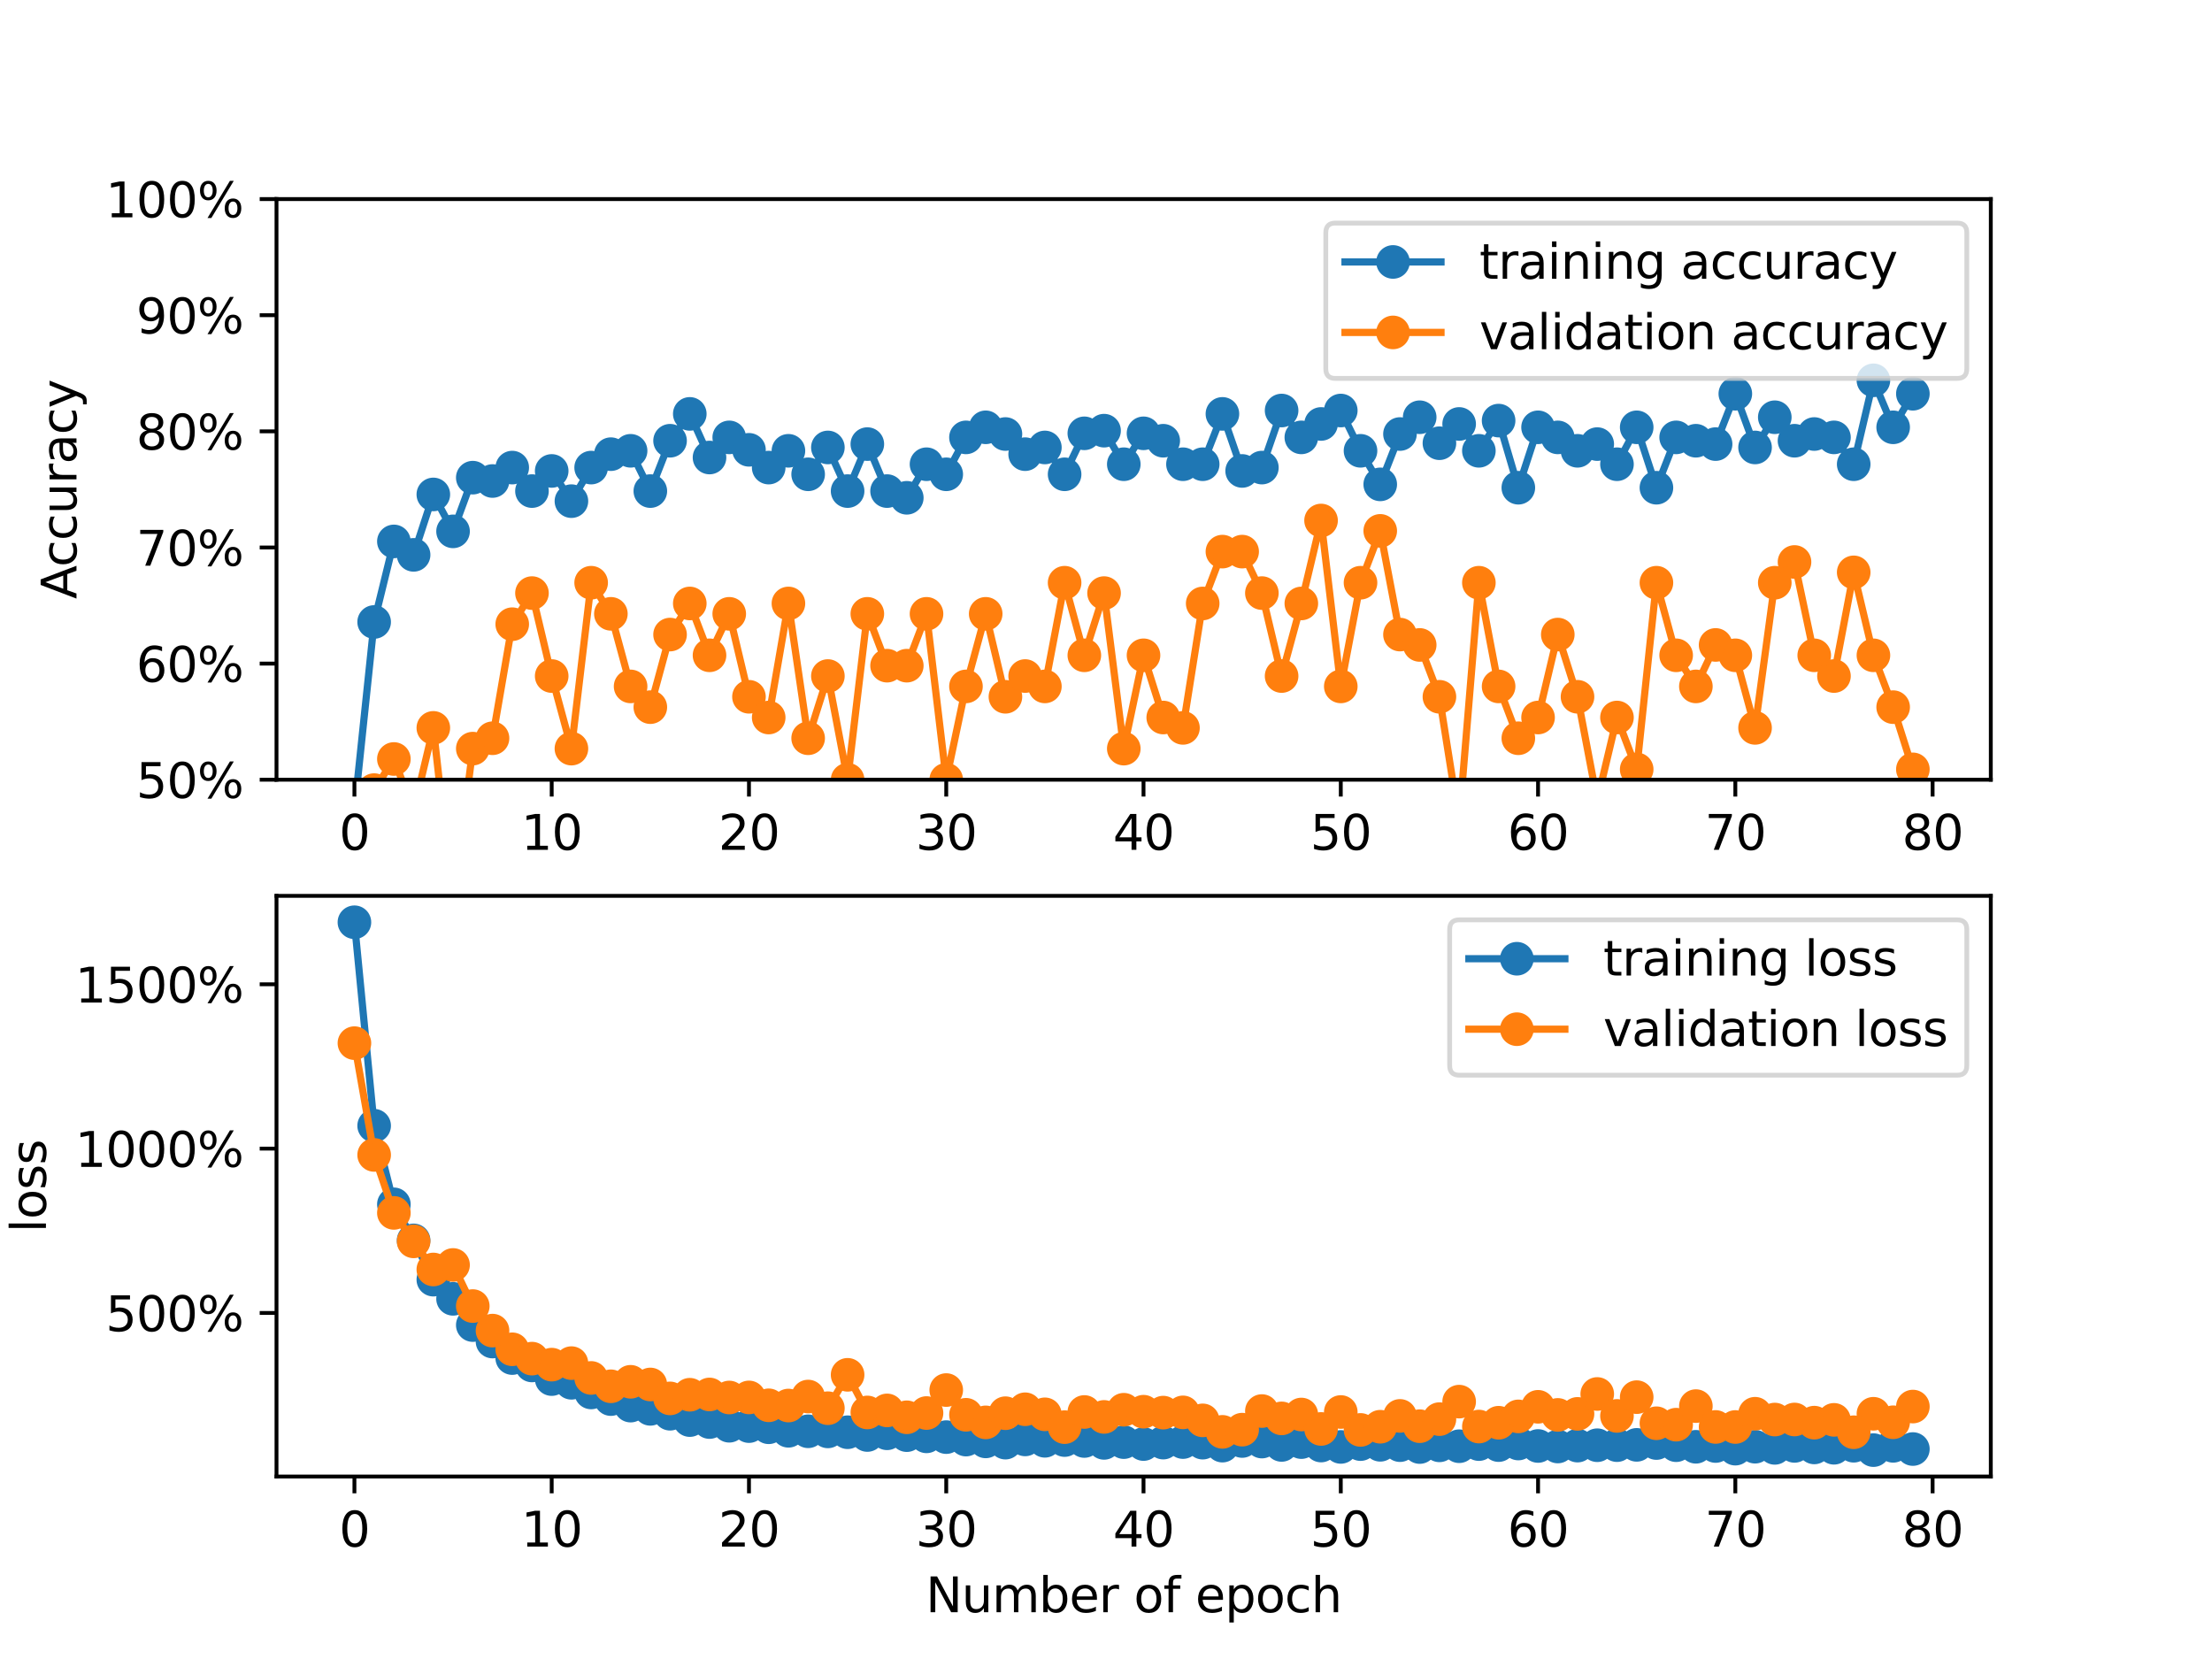 <?xml version="1.0" encoding="utf-8" standalone="no"?>
<!DOCTYPE svg PUBLIC "-//W3C//DTD SVG 1.1//EN"
  "http://www.w3.org/Graphics/SVG/1.1/DTD/svg11.dtd">
<svg xmlns:xlink="http://www.w3.org/1999/xlink" width="460.8pt" height="345.6pt" viewBox="0 0 460.8 345.6" xmlns="http://www.w3.org/2000/svg" version="1.1">
 <defs>
  <style type="text/css">*{stroke-linejoin: round; stroke-linecap: butt}</style>
 </defs>
 <g id="figure_1">
  <g id="patch_1">
   <path d="M 0 345.6 
L 460.8 345.6 
L 460.8 0 
L 0 0 
z
" style="fill: #ffffff"/>
  </g>
  <g id="axes_1">
   <g id="patch_2">
    <path d="M 57.6 162.432 
L 414.72 162.432 
L 414.72 41.472 
L 57.6 41.472 
z
" style="fill: #ffffff"/>
   </g>
   <g id="matplotlib.axis_1">
    <g id="xtick_1">
     <g id="line2d_1">
      <defs>
       <path id="m2713370a71" d="M 0 0 
L 0 3.5 
" style="stroke: #000000; stroke-width: 0.8"/>
      </defs>
      <g>
       <use xlink:href="#m2713370a71" x="73.833" y="162.432" style="stroke: #000000; stroke-width: 0.8"/>
      </g>
     </g>
     <g id="text_1">
      <!-- 0 -->
      <g transform="translate(70.651 177.03) scale(0.1 -0.1)">
       <defs>
        <path id="DejaVuSans-30" d="M 2034 4250 
Q 1547 4250 1301 3770 
Q 1056 3291 1056 2328 
Q 1056 1369 1301 889 
Q 1547 409 2034 409 
Q 2525 409 2770 889 
Q 3016 1369 3016 2328 
Q 3016 3291 2770 3770 
Q 2525 4250 2034 4250 
z
M 2034 4750 
Q 2819 4750 3233 4129 
Q 3647 3509 3647 2328 
Q 3647 1150 3233 529 
Q 2819 -91 2034 -91 
Q 1250 -91 836 529 
Q 422 1150 422 2328 
Q 422 3509 836 4129 
Q 1250 4750 2034 4750 
z
" transform="scale(0.016)"/>
       </defs>
       <use xlink:href="#DejaVuSans-30"/>
      </g>
     </g>
    </g>
    <g id="xtick_2">
     <g id="line2d_2">
      <g>
       <use xlink:href="#m2713370a71" x="114.928" y="162.432" style="stroke: #000000; stroke-width: 0.8"/>
      </g>
     </g>
     <g id="text_2">
      <!-- 10 -->
      <g transform="translate(108.566 177.03) scale(0.1 -0.1)">
       <defs>
        <path id="DejaVuSans-31" d="M 794 531 
L 1825 531 
L 1825 4091 
L 703 3866 
L 703 4441 
L 1819 4666 
L 2450 4666 
L 2450 531 
L 3481 531 
L 3481 0 
L 794 0 
L 794 531 
z
" transform="scale(0.016)"/>
       </defs>
       <use xlink:href="#DejaVuSans-31"/>
       <use xlink:href="#DejaVuSans-30" x="63.623"/>
      </g>
     </g>
    </g>
    <g id="xtick_3">
     <g id="line2d_3">
      <g>
       <use xlink:href="#m2713370a71" x="156.024" y="162.432" style="stroke: #000000; stroke-width: 0.8"/>
      </g>
     </g>
     <g id="text_3">
      <!-- 20 -->
      <g transform="translate(149.661 177.03) scale(0.1 -0.1)">
       <defs>
        <path id="DejaVuSans-32" d="M 1228 531 
L 3431 531 
L 3431 0 
L 469 0 
L 469 531 
Q 828 903 1448 1529 
Q 2069 2156 2228 2338 
Q 2531 2678 2651 2914 
Q 2772 3150 2772 3378 
Q 2772 3750 2511 3984 
Q 2250 4219 1831 4219 
Q 1534 4219 1204 4116 
Q 875 4013 500 3803 
L 500 4441 
Q 881 4594 1212 4672 
Q 1544 4750 1819 4750 
Q 2544 4750 2975 4387 
Q 3406 4025 3406 3419 
Q 3406 3131 3298 2873 
Q 3191 2616 2906 2266 
Q 2828 2175 2409 1742 
Q 1991 1309 1228 531 
z
" transform="scale(0.016)"/>
       </defs>
       <use xlink:href="#DejaVuSans-32"/>
       <use xlink:href="#DejaVuSans-30" x="63.623"/>
      </g>
     </g>
    </g>
    <g id="xtick_4">
     <g id="line2d_4">
      <g>
       <use xlink:href="#m2713370a71" x="197.119" y="162.432" style="stroke: #000000; stroke-width: 0.8"/>
      </g>
     </g>
     <g id="text_4">
      <!-- 30 -->
      <g transform="translate(190.757 177.03) scale(0.1 -0.1)">
       <defs>
        <path id="DejaVuSans-33" d="M 2597 2516 
Q 3050 2419 3304 2112 
Q 3559 1806 3559 1356 
Q 3559 666 3084 287 
Q 2609 -91 1734 -91 
Q 1441 -91 1130 -33 
Q 819 25 488 141 
L 488 750 
Q 750 597 1062 519 
Q 1375 441 1716 441 
Q 2309 441 2620 675 
Q 2931 909 2931 1356 
Q 2931 1769 2642 2001 
Q 2353 2234 1838 2234 
L 1294 2234 
L 1294 2753 
L 1863 2753 
Q 2328 2753 2575 2939 
Q 2822 3125 2822 3475 
Q 2822 3834 2567 4026 
Q 2313 4219 1838 4219 
Q 1578 4219 1281 4162 
Q 984 4106 628 3988 
L 628 4550 
Q 988 4650 1302 4700 
Q 1616 4750 1894 4750 
Q 2613 4750 3031 4423 
Q 3450 4097 3450 3541 
Q 3450 3153 3228 2886 
Q 3006 2619 2597 2516 
z
" transform="scale(0.016)"/>
       </defs>
       <use xlink:href="#DejaVuSans-33"/>
       <use xlink:href="#DejaVuSans-30" x="63.623"/>
      </g>
     </g>
    </g>
    <g id="xtick_5">
     <g id="line2d_5">
      <g>
       <use xlink:href="#m2713370a71" x="238.215" y="162.432" style="stroke: #000000; stroke-width: 0.8"/>
      </g>
     </g>
     <g id="text_5">
      <!-- 40 -->
      <g transform="translate(231.852 177.03) scale(0.1 -0.1)">
       <defs>
        <path id="DejaVuSans-34" d="M 2419 4116 
L 825 1625 
L 2419 1625 
L 2419 4116 
z
M 2253 4666 
L 3047 4666 
L 3047 1625 
L 3713 1625 
L 3713 1100 
L 3047 1100 
L 3047 0 
L 2419 0 
L 2419 1100 
L 313 1100 
L 313 1709 
L 2253 4666 
z
" transform="scale(0.016)"/>
       </defs>
       <use xlink:href="#DejaVuSans-34"/>
       <use xlink:href="#DejaVuSans-30" x="63.623"/>
      </g>
     </g>
    </g>
    <g id="xtick_6">
     <g id="line2d_6">
      <g>
       <use xlink:href="#m2713370a71" x="279.31" y="162.432" style="stroke: #000000; stroke-width: 0.8"/>
      </g>
     </g>
     <g id="text_6">
      <!-- 50 -->
      <g transform="translate(272.948 177.03) scale(0.1 -0.1)">
       <defs>
        <path id="DejaVuSans-35" d="M 691 4666 
L 3169 4666 
L 3169 4134 
L 1269 4134 
L 1269 2991 
Q 1406 3038 1543 3061 
Q 1681 3084 1819 3084 
Q 2600 3084 3056 2656 
Q 3513 2228 3513 1497 
Q 3513 744 3044 326 
Q 2575 -91 1722 -91 
Q 1428 -91 1123 -41 
Q 819 9 494 109 
L 494 744 
Q 775 591 1075 516 
Q 1375 441 1709 441 
Q 2250 441 2565 725 
Q 2881 1009 2881 1497 
Q 2881 1984 2565 2268 
Q 2250 2553 1709 2553 
Q 1456 2553 1204 2497 
Q 953 2441 691 2322 
L 691 4666 
z
" transform="scale(0.016)"/>
       </defs>
       <use xlink:href="#DejaVuSans-35"/>
       <use xlink:href="#DejaVuSans-30" x="63.623"/>
      </g>
     </g>
    </g>
    <g id="xtick_7">
     <g id="line2d_7">
      <g>
       <use xlink:href="#m2713370a71" x="320.406" y="162.432" style="stroke: #000000; stroke-width: 0.8"/>
      </g>
     </g>
     <g id="text_7">
      <!-- 60 -->
      <g transform="translate(314.043 177.03) scale(0.1 -0.1)">
       <defs>
        <path id="DejaVuSans-36" d="M 2113 2584 
Q 1688 2584 1439 2293 
Q 1191 2003 1191 1497 
Q 1191 994 1439 701 
Q 1688 409 2113 409 
Q 2538 409 2786 701 
Q 3034 994 3034 1497 
Q 3034 2003 2786 2293 
Q 2538 2584 2113 2584 
z
M 3366 4563 
L 3366 3988 
Q 3128 4100 2886 4159 
Q 2644 4219 2406 4219 
Q 1781 4219 1451 3797 
Q 1122 3375 1075 2522 
Q 1259 2794 1537 2939 
Q 1816 3084 2150 3084 
Q 2853 3084 3261 2657 
Q 3669 2231 3669 1497 
Q 3669 778 3244 343 
Q 2819 -91 2113 -91 
Q 1303 -91 875 529 
Q 447 1150 447 2328 
Q 447 3434 972 4092 
Q 1497 4750 2381 4750 
Q 2619 4750 2861 4703 
Q 3103 4656 3366 4563 
z
" transform="scale(0.016)"/>
       </defs>
       <use xlink:href="#DejaVuSans-36"/>
       <use xlink:href="#DejaVuSans-30" x="63.623"/>
      </g>
     </g>
    </g>
    <g id="xtick_8">
     <g id="line2d_8">
      <g>
       <use xlink:href="#m2713370a71" x="361.501" y="162.432" style="stroke: #000000; stroke-width: 0.8"/>
      </g>
     </g>
     <g id="text_8">
      <!-- 70 -->
      <g transform="translate(355.139 177.03) scale(0.1 -0.1)">
       <defs>
        <path id="DejaVuSans-37" d="M 525 4666 
L 3525 4666 
L 3525 4397 
L 1831 0 
L 1172 0 
L 2766 4134 
L 525 4134 
L 525 4666 
z
" transform="scale(0.016)"/>
       </defs>
       <use xlink:href="#DejaVuSans-37"/>
       <use xlink:href="#DejaVuSans-30" x="63.623"/>
      </g>
     </g>
    </g>
    <g id="xtick_9">
     <g id="line2d_9">
      <g>
       <use xlink:href="#m2713370a71" x="402.597" y="162.432" style="stroke: #000000; stroke-width: 0.8"/>
      </g>
     </g>
     <g id="text_9">
      <!-- 80 -->
      <g transform="translate(396.234 177.03) scale(0.1 -0.1)">
       <defs>
        <path id="DejaVuSans-38" d="M 2034 2216 
Q 1584 2216 1326 1975 
Q 1069 1734 1069 1313 
Q 1069 891 1326 650 
Q 1584 409 2034 409 
Q 2484 409 2743 651 
Q 3003 894 3003 1313 
Q 3003 1734 2745 1975 
Q 2488 2216 2034 2216 
z
M 1403 2484 
Q 997 2584 770 2862 
Q 544 3141 544 3541 
Q 544 4100 942 4425 
Q 1341 4750 2034 4750 
Q 2731 4750 3128 4425 
Q 3525 4100 3525 3541 
Q 3525 3141 3298 2862 
Q 3072 2584 2669 2484 
Q 3125 2378 3379 2068 
Q 3634 1759 3634 1313 
Q 3634 634 3220 271 
Q 2806 -91 2034 -91 
Q 1263 -91 848 271 
Q 434 634 434 1313 
Q 434 1759 690 2068 
Q 947 2378 1403 2484 
z
M 1172 3481 
Q 1172 3119 1398 2916 
Q 1625 2713 2034 2713 
Q 2441 2713 2670 2916 
Q 2900 3119 2900 3481 
Q 2900 3844 2670 4047 
Q 2441 4250 2034 4250 
Q 1625 4250 1398 4047 
Q 1172 3844 1172 3481 
z
" transform="scale(0.016)"/>
       </defs>
       <use xlink:href="#DejaVuSans-38"/>
       <use xlink:href="#DejaVuSans-30" x="63.623"/>
      </g>
     </g>
    </g>
   </g>
   <g id="matplotlib.axis_2">
    <g id="ytick_1">
     <g id="line2d_10">
      <defs>
       <path id="m4314b8aff6" d="M 0 0 
L -3.5 0 
" style="stroke: #000000; stroke-width: 0.8"/>
      </defs>
      <g>
       <use xlink:href="#m4314b8aff6" x="57.6" y="162.432" style="stroke: #000000; stroke-width: 0.8"/>
      </g>
     </g>
     <g id="text_10">
      <!-- 50% -->
      <g transform="translate(28.373 166.231) scale(0.1 -0.1)">
       <defs>
        <path id="DejaVuSans-25" d="M 4653 2053 
Q 4381 2053 4226 1822 
Q 4072 1591 4072 1178 
Q 4072 772 4226 539 
Q 4381 306 4653 306 
Q 4919 306 5073 539 
Q 5228 772 5228 1178 
Q 5228 1588 5073 1820 
Q 4919 2053 4653 2053 
z
M 4653 2450 
Q 5147 2450 5437 2106 
Q 5728 1763 5728 1178 
Q 5728 594 5436 251 
Q 5144 -91 4653 -91 
Q 4153 -91 3862 251 
Q 3572 594 3572 1178 
Q 3572 1766 3864 2108 
Q 4156 2450 4653 2450 
z
M 1428 4353 
Q 1159 4353 1004 4120 
Q 850 3888 850 3481 
Q 850 3069 1003 2837 
Q 1156 2606 1428 2606 
Q 1700 2606 1854 2837 
Q 2009 3069 2009 3481 
Q 2009 3884 1853 4118 
Q 1697 4353 1428 4353 
z
M 4250 4750 
L 4750 4750 
L 1831 -91 
L 1331 -91 
L 4250 4750 
z
M 1428 4750 
Q 1922 4750 2215 4408 
Q 2509 4066 2509 3481 
Q 2509 2891 2217 2550 
Q 1925 2209 1428 2209 
Q 931 2209 642 2551 
Q 353 2894 353 3481 
Q 353 4063 643 4406 
Q 934 4750 1428 4750 
z
" transform="scale(0.016)"/>
       </defs>
       <use xlink:href="#DejaVuSans-35"/>
       <use xlink:href="#DejaVuSans-30" x="63.623"/>
       <use xlink:href="#DejaVuSans-25" x="127.246"/>
      </g>
     </g>
    </g>
    <g id="ytick_2">
     <g id="line2d_11">
      <g>
       <use xlink:href="#m4314b8aff6" x="57.6" y="138.24" style="stroke: #000000; stroke-width: 0.8"/>
      </g>
     </g>
     <g id="text_11">
      <!-- 60% -->
      <g transform="translate(28.373 142.039) scale(0.1 -0.1)">
       <use xlink:href="#DejaVuSans-36"/>
       <use xlink:href="#DejaVuSans-30" x="63.623"/>
       <use xlink:href="#DejaVuSans-25" x="127.246"/>
      </g>
     </g>
    </g>
    <g id="ytick_3">
     <g id="line2d_12">
      <g>
       <use xlink:href="#m4314b8aff6" x="57.6" y="114.048" style="stroke: #000000; stroke-width: 0.8"/>
      </g>
     </g>
     <g id="text_12">
      <!-- 70% -->
      <g transform="translate(28.373 117.847) scale(0.1 -0.1)">
       <use xlink:href="#DejaVuSans-37"/>
       <use xlink:href="#DejaVuSans-30" x="63.623"/>
       <use xlink:href="#DejaVuSans-25" x="127.246"/>
      </g>
     </g>
    </g>
    <g id="ytick_4">
     <g id="line2d_13">
      <g>
       <use xlink:href="#m4314b8aff6" x="57.6" y="89.856" style="stroke: #000000; stroke-width: 0.8"/>
      </g>
     </g>
     <g id="text_13">
      <!-- 80% -->
      <g transform="translate(28.373 93.655) scale(0.1 -0.1)">
       <use xlink:href="#DejaVuSans-38"/>
       <use xlink:href="#DejaVuSans-30" x="63.623"/>
       <use xlink:href="#DejaVuSans-25" x="127.246"/>
      </g>
     </g>
    </g>
    <g id="ytick_5">
     <g id="line2d_14">
      <g>
       <use xlink:href="#m4314b8aff6" x="57.6" y="65.664" style="stroke: #000000; stroke-width: 0.8"/>
      </g>
     </g>
     <g id="text_14">
      <!-- 90% -->
      <g transform="translate(28.373 69.463) scale(0.1 -0.1)">
       <defs>
        <path id="DejaVuSans-39" d="M 703 97 
L 703 672 
Q 941 559 1184 500 
Q 1428 441 1663 441 
Q 2288 441 2617 861 
Q 2947 1281 2994 2138 
Q 2813 1869 2534 1725 
Q 2256 1581 1919 1581 
Q 1219 1581 811 2004 
Q 403 2428 403 3163 
Q 403 3881 828 4315 
Q 1253 4750 1959 4750 
Q 2769 4750 3195 4129 
Q 3622 3509 3622 2328 
Q 3622 1225 3098 567 
Q 2575 -91 1691 -91 
Q 1453 -91 1209 -44 
Q 966 3 703 97 
z
M 1959 2075 
Q 2384 2075 2632 2365 
Q 2881 2656 2881 3163 
Q 2881 3666 2632 3958 
Q 2384 4250 1959 4250 
Q 1534 4250 1286 3958 
Q 1038 3666 1038 3163 
Q 1038 2656 1286 2365 
Q 1534 2075 1959 2075 
z
" transform="scale(0.016)"/>
       </defs>
       <use xlink:href="#DejaVuSans-39"/>
       <use xlink:href="#DejaVuSans-30" x="63.623"/>
       <use xlink:href="#DejaVuSans-25" x="127.246"/>
      </g>
     </g>
    </g>
    <g id="ytick_6">
     <g id="line2d_15">
      <g>
       <use xlink:href="#m4314b8aff6" x="57.6" y="41.472" style="stroke: #000000; stroke-width: 0.8"/>
      </g>
     </g>
     <g id="text_15">
      <!-- 100% -->
      <g transform="translate(22.011 45.271) scale(0.1 -0.1)">
       <use xlink:href="#DejaVuSans-31"/>
       <use xlink:href="#DejaVuSans-30" x="63.623"/>
       <use xlink:href="#DejaVuSans-30" x="127.246"/>
       <use xlink:href="#DejaVuSans-25" x="190.869"/>
      </g>
     </g>
    </g>
    <g id="text_16">
     <!-- Accuracy -->
     <g transform="translate(15.931 124.78) rotate(-90) scale(0.1 -0.1)">
      <defs>
       <path id="DejaVuSans-41" d="M 2188 4044 
L 1331 1722 
L 3047 1722 
L 2188 4044 
z
M 1831 4666 
L 2547 4666 
L 4325 0 
L 3669 0 
L 3244 1197 
L 1141 1197 
L 716 0 
L 50 0 
L 1831 4666 
z
" transform="scale(0.016)"/>
       <path id="DejaVuSans-63" d="M 3122 3366 
L 3122 2828 
Q 2878 2963 2633 3030 
Q 2388 3097 2138 3097 
Q 1578 3097 1268 2742 
Q 959 2388 959 1747 
Q 959 1106 1268 751 
Q 1578 397 2138 397 
Q 2388 397 2633 464 
Q 2878 531 3122 666 
L 3122 134 
Q 2881 22 2623 -34 
Q 2366 -91 2075 -91 
Q 1284 -91 818 406 
Q 353 903 353 1747 
Q 353 2603 823 3093 
Q 1294 3584 2113 3584 
Q 2378 3584 2631 3529 
Q 2884 3475 3122 3366 
z
" transform="scale(0.016)"/>
       <path id="DejaVuSans-75" d="M 544 1381 
L 544 3500 
L 1119 3500 
L 1119 1403 
Q 1119 906 1312 657 
Q 1506 409 1894 409 
Q 2359 409 2629 706 
Q 2900 1003 2900 1516 
L 2900 3500 
L 3475 3500 
L 3475 0 
L 2900 0 
L 2900 538 
Q 2691 219 2414 64 
Q 2138 -91 1772 -91 
Q 1169 -91 856 284 
Q 544 659 544 1381 
z
M 1991 3584 
L 1991 3584 
z
" transform="scale(0.016)"/>
       <path id="DejaVuSans-72" d="M 2631 2963 
Q 2534 3019 2420 3045 
Q 2306 3072 2169 3072 
Q 1681 3072 1420 2755 
Q 1159 2438 1159 1844 
L 1159 0 
L 581 0 
L 581 3500 
L 1159 3500 
L 1159 2956 
Q 1341 3275 1631 3429 
Q 1922 3584 2338 3584 
Q 2397 3584 2469 3576 
Q 2541 3569 2628 3553 
L 2631 2963 
z
" transform="scale(0.016)"/>
       <path id="DejaVuSans-61" d="M 2194 1759 
Q 1497 1759 1228 1600 
Q 959 1441 959 1056 
Q 959 750 1161 570 
Q 1363 391 1709 391 
Q 2188 391 2477 730 
Q 2766 1069 2766 1631 
L 2766 1759 
L 2194 1759 
z
M 3341 1997 
L 3341 0 
L 2766 0 
L 2766 531 
Q 2569 213 2275 61 
Q 1981 -91 1556 -91 
Q 1019 -91 701 211 
Q 384 513 384 1019 
Q 384 1609 779 1909 
Q 1175 2209 1959 2209 
L 2766 2209 
L 2766 2266 
Q 2766 2663 2505 2880 
Q 2244 3097 1772 3097 
Q 1472 3097 1187 3025 
Q 903 2953 641 2809 
L 641 3341 
Q 956 3463 1253 3523 
Q 1550 3584 1831 3584 
Q 2591 3584 2966 3190 
Q 3341 2797 3341 1997 
z
" transform="scale(0.016)"/>
       <path id="DejaVuSans-79" d="M 2059 -325 
Q 1816 -950 1584 -1140 
Q 1353 -1331 966 -1331 
L 506 -1331 
L 506 -850 
L 844 -850 
Q 1081 -850 1212 -737 
Q 1344 -625 1503 -206 
L 1606 56 
L 191 3500 
L 800 3500 
L 1894 763 
L 2988 3500 
L 3597 3500 
L 2059 -325 
z
" transform="scale(0.016)"/>
      </defs>
      <use xlink:href="#DejaVuSans-41"/>
      <use xlink:href="#DejaVuSans-63" x="66.658"/>
      <use xlink:href="#DejaVuSans-63" x="121.639"/>
      <use xlink:href="#DejaVuSans-75" x="176.619"/>
      <use xlink:href="#DejaVuSans-72" x="239.998"/>
      <use xlink:href="#DejaVuSans-61" x="281.111"/>
      <use xlink:href="#DejaVuSans-63" x="342.391"/>
      <use xlink:href="#DejaVuSans-79" x="397.371"/>
     </g>
    </g>
   </g>
   <g id="line2d_16">
    <path d="M 73.833 168.725 
L 77.942 129.57 
L 82.052 112.789 
L 86.161 115.586 
L 90.271 103.001 
L 94.38 110.692 
L 98.49 99.505 
L 102.6 100.204 
L 106.709 97.407 
L 110.819 102.302 
L 114.928 98.106 
L 119.038 104.399 
L 123.147 97.407 
L 127.257 94.611 
L 131.366 93.911 
L 135.476 102.302 
L 139.586 91.814 
L 143.695 86.22 
L 147.805 95.31 
L 151.914 91.115 
L 156.024 93.705 
L 160.133 97.407 
L 164.243 93.911 
L 168.352 98.806 
L 172.462 93.212 
L 176.572 102.302 
L 180.681 92.513 
L 184.791 102.302 
L 188.9 103.7 
L 193.01 96.708 
L 197.119 98.806 
L 201.229 91.115 
L 205.338 89.017 
L 209.448 90.415 
L 213.557 94.611 
L 217.667 93.212 
L 221.777 98.806 
L 225.886 90.268 
L 229.996 89.716 
L 234.105 96.708 
L 238.215 90.268 
L 242.324 91.814 
L 246.434 96.708 
L 250.543 96.708 
L 254.653 86.22 
L 258.763 98.106 
L 262.872 97.407 
L 266.982 85.521 
L 271.091 91.115 
L 275.201 88.318 
L 279.31 85.521 
L 283.42 93.911 
L 287.529 100.903 
L 291.639 90.415 
L 295.748 86.919 
L 299.858 92.33 
L 303.968 88.318 
L 308.077 93.911 
L 312.187 87.619 
L 316.296 101.602 
L 320.406 89.017 
L 324.515 91.115 
L 328.625 93.911 
L 332.734 92.513 
L 336.844 96.708 
L 340.954 89.017 
L 345.063 101.602 
L 349.173 91.115 
L 353.282 91.814 
L 357.392 92.513 
L 361.501 82.025 
L 365.611 93.212 
L 369.72 86.919 
L 373.83 91.814 
L 377.94 90.415 
L 382.049 91.115 
L 386.159 96.708 
L 390.268 79.228 
L 394.378 89.017 
L 398.487 82.025 
" clip-path="url(#p939bff3aa9)" style="fill: none; stroke: #1f77b4; stroke-width: 1.5; stroke-linecap: square"/>
    <defs>
     <path id="md14ab048d6" d="M 0 3 
C 0.796 3 1.559 2.684 2.121 2.121 
C 2.684 1.559 3 0.796 3 0 
C 3 -0.796 2.684 -1.559 2.121 -2.121 
C 1.559 -2.684 0.796 -3 0 -3 
C -0.796 -3 -1.559 -2.684 -2.121 -2.121 
C -2.684 -1.559 -3 -0.796 -3 0 
C -3 0.796 -2.684 1.559 -2.121 2.121 
C -1.559 2.684 -0.796 3 0 3 
z
" style="stroke: #1f77b4"/>
    </defs>
    <g clip-path="url(#p939bff3aa9)">
     <use xlink:href="#md14ab048d6" x="73.833" y="168.725" style="fill: #1f77b4; stroke: #1f77b4"/>
     <use xlink:href="#md14ab048d6" x="77.942" y="129.57" style="fill: #1f77b4; stroke: #1f77b4"/>
     <use xlink:href="#md14ab048d6" x="82.052" y="112.789" style="fill: #1f77b4; stroke: #1f77b4"/>
     <use xlink:href="#md14ab048d6" x="86.161" y="115.586" style="fill: #1f77b4; stroke: #1f77b4"/>
     <use xlink:href="#md14ab048d6" x="90.271" y="103.001" style="fill: #1f77b4; stroke: #1f77b4"/>
     <use xlink:href="#md14ab048d6" x="94.38" y="110.692" style="fill: #1f77b4; stroke: #1f77b4"/>
     <use xlink:href="#md14ab048d6" x="98.49" y="99.505" style="fill: #1f77b4; stroke: #1f77b4"/>
     <use xlink:href="#md14ab048d6" x="102.6" y="100.204" style="fill: #1f77b4; stroke: #1f77b4"/>
     <use xlink:href="#md14ab048d6" x="106.709" y="97.407" style="fill: #1f77b4; stroke: #1f77b4"/>
     <use xlink:href="#md14ab048d6" x="110.819" y="102.302" style="fill: #1f77b4; stroke: #1f77b4"/>
     <use xlink:href="#md14ab048d6" x="114.928" y="98.106" style="fill: #1f77b4; stroke: #1f77b4"/>
     <use xlink:href="#md14ab048d6" x="119.038" y="104.399" style="fill: #1f77b4; stroke: #1f77b4"/>
     <use xlink:href="#md14ab048d6" x="123.147" y="97.407" style="fill: #1f77b4; stroke: #1f77b4"/>
     <use xlink:href="#md14ab048d6" x="127.257" y="94.611" style="fill: #1f77b4; stroke: #1f77b4"/>
     <use xlink:href="#md14ab048d6" x="131.366" y="93.911" style="fill: #1f77b4; stroke: #1f77b4"/>
     <use xlink:href="#md14ab048d6" x="135.476" y="102.302" style="fill: #1f77b4; stroke: #1f77b4"/>
     <use xlink:href="#md14ab048d6" x="139.586" y="91.814" style="fill: #1f77b4; stroke: #1f77b4"/>
     <use xlink:href="#md14ab048d6" x="143.695" y="86.22" style="fill: #1f77b4; stroke: #1f77b4"/>
     <use xlink:href="#md14ab048d6" x="147.805" y="95.31" style="fill: #1f77b4; stroke: #1f77b4"/>
     <use xlink:href="#md14ab048d6" x="151.914" y="91.115" style="fill: #1f77b4; stroke: #1f77b4"/>
     <use xlink:href="#md14ab048d6" x="156.024" y="93.705" style="fill: #1f77b4; stroke: #1f77b4"/>
     <use xlink:href="#md14ab048d6" x="160.133" y="97.407" style="fill: #1f77b4; stroke: #1f77b4"/>
     <use xlink:href="#md14ab048d6" x="164.243" y="93.911" style="fill: #1f77b4; stroke: #1f77b4"/>
     <use xlink:href="#md14ab048d6" x="168.352" y="98.806" style="fill: #1f77b4; stroke: #1f77b4"/>
     <use xlink:href="#md14ab048d6" x="172.462" y="93.212" style="fill: #1f77b4; stroke: #1f77b4"/>
     <use xlink:href="#md14ab048d6" x="176.572" y="102.302" style="fill: #1f77b4; stroke: #1f77b4"/>
     <use xlink:href="#md14ab048d6" x="180.681" y="92.513" style="fill: #1f77b4; stroke: #1f77b4"/>
     <use xlink:href="#md14ab048d6" x="184.791" y="102.302" style="fill: #1f77b4; stroke: #1f77b4"/>
     <use xlink:href="#md14ab048d6" x="188.9" y="103.7" style="fill: #1f77b4; stroke: #1f77b4"/>
     <use xlink:href="#md14ab048d6" x="193.01" y="96.708" style="fill: #1f77b4; stroke: #1f77b4"/>
     <use xlink:href="#md14ab048d6" x="197.119" y="98.806" style="fill: #1f77b4; stroke: #1f77b4"/>
     <use xlink:href="#md14ab048d6" x="201.229" y="91.115" style="fill: #1f77b4; stroke: #1f77b4"/>
     <use xlink:href="#md14ab048d6" x="205.338" y="89.017" style="fill: #1f77b4; stroke: #1f77b4"/>
     <use xlink:href="#md14ab048d6" x="209.448" y="90.415" style="fill: #1f77b4; stroke: #1f77b4"/>
     <use xlink:href="#md14ab048d6" x="213.557" y="94.611" style="fill: #1f77b4; stroke: #1f77b4"/>
     <use xlink:href="#md14ab048d6" x="217.667" y="93.212" style="fill: #1f77b4; stroke: #1f77b4"/>
     <use xlink:href="#md14ab048d6" x="221.777" y="98.806" style="fill: #1f77b4; stroke: #1f77b4"/>
     <use xlink:href="#md14ab048d6" x="225.886" y="90.268" style="fill: #1f77b4; stroke: #1f77b4"/>
     <use xlink:href="#md14ab048d6" x="229.996" y="89.716" style="fill: #1f77b4; stroke: #1f77b4"/>
     <use xlink:href="#md14ab048d6" x="234.105" y="96.708" style="fill: #1f77b4; stroke: #1f77b4"/>
     <use xlink:href="#md14ab048d6" x="238.215" y="90.268" style="fill: #1f77b4; stroke: #1f77b4"/>
     <use xlink:href="#md14ab048d6" x="242.324" y="91.814" style="fill: #1f77b4; stroke: #1f77b4"/>
     <use xlink:href="#md14ab048d6" x="246.434" y="96.708" style="fill: #1f77b4; stroke: #1f77b4"/>
     <use xlink:href="#md14ab048d6" x="250.543" y="96.708" style="fill: #1f77b4; stroke: #1f77b4"/>
     <use xlink:href="#md14ab048d6" x="254.653" y="86.22" style="fill: #1f77b4; stroke: #1f77b4"/>
     <use xlink:href="#md14ab048d6" x="258.763" y="98.106" style="fill: #1f77b4; stroke: #1f77b4"/>
     <use xlink:href="#md14ab048d6" x="262.872" y="97.407" style="fill: #1f77b4; stroke: #1f77b4"/>
     <use xlink:href="#md14ab048d6" x="266.982" y="85.521" style="fill: #1f77b4; stroke: #1f77b4"/>
     <use xlink:href="#md14ab048d6" x="271.091" y="91.115" style="fill: #1f77b4; stroke: #1f77b4"/>
     <use xlink:href="#md14ab048d6" x="275.201" y="88.318" style="fill: #1f77b4; stroke: #1f77b4"/>
     <use xlink:href="#md14ab048d6" x="279.31" y="85.521" style="fill: #1f77b4; stroke: #1f77b4"/>
     <use xlink:href="#md14ab048d6" x="283.42" y="93.911" style="fill: #1f77b4; stroke: #1f77b4"/>
     <use xlink:href="#md14ab048d6" x="287.529" y="100.903" style="fill: #1f77b4; stroke: #1f77b4"/>
     <use xlink:href="#md14ab048d6" x="291.639" y="90.415" style="fill: #1f77b4; stroke: #1f77b4"/>
     <use xlink:href="#md14ab048d6" x="295.748" y="86.919" style="fill: #1f77b4; stroke: #1f77b4"/>
     <use xlink:href="#md14ab048d6" x="299.858" y="92.33" style="fill: #1f77b4; stroke: #1f77b4"/>
     <use xlink:href="#md14ab048d6" x="303.968" y="88.318" style="fill: #1f77b4; stroke: #1f77b4"/>
     <use xlink:href="#md14ab048d6" x="308.077" y="93.911" style="fill: #1f77b4; stroke: #1f77b4"/>
     <use xlink:href="#md14ab048d6" x="312.187" y="87.619" style="fill: #1f77b4; stroke: #1f77b4"/>
     <use xlink:href="#md14ab048d6" x="316.296" y="101.602" style="fill: #1f77b4; stroke: #1f77b4"/>
     <use xlink:href="#md14ab048d6" x="320.406" y="89.017" style="fill: #1f77b4; stroke: #1f77b4"/>
     <use xlink:href="#md14ab048d6" x="324.515" y="91.115" style="fill: #1f77b4; stroke: #1f77b4"/>
     <use xlink:href="#md14ab048d6" x="328.625" y="93.911" style="fill: #1f77b4; stroke: #1f77b4"/>
     <use xlink:href="#md14ab048d6" x="332.734" y="92.513" style="fill: #1f77b4; stroke: #1f77b4"/>
     <use xlink:href="#md14ab048d6" x="336.844" y="96.708" style="fill: #1f77b4; stroke: #1f77b4"/>
     <use xlink:href="#md14ab048d6" x="340.954" y="89.017" style="fill: #1f77b4; stroke: #1f77b4"/>
     <use xlink:href="#md14ab048d6" x="345.063" y="101.602" style="fill: #1f77b4; stroke: #1f77b4"/>
     <use xlink:href="#md14ab048d6" x="349.173" y="91.115" style="fill: #1f77b4; stroke: #1f77b4"/>
     <use xlink:href="#md14ab048d6" x="353.282" y="91.814" style="fill: #1f77b4; stroke: #1f77b4"/>
     <use xlink:href="#md14ab048d6" x="357.392" y="92.513" style="fill: #1f77b4; stroke: #1f77b4"/>
     <use xlink:href="#md14ab048d6" x="361.501" y="82.025" style="fill: #1f77b4; stroke: #1f77b4"/>
     <use xlink:href="#md14ab048d6" x="365.611" y="93.212" style="fill: #1f77b4; stroke: #1f77b4"/>
     <use xlink:href="#md14ab048d6" x="369.72" y="86.919" style="fill: #1f77b4; stroke: #1f77b4"/>
     <use xlink:href="#md14ab048d6" x="373.83" y="91.814" style="fill: #1f77b4; stroke: #1f77b4"/>
     <use xlink:href="#md14ab048d6" x="377.94" y="90.415" style="fill: #1f77b4; stroke: #1f77b4"/>
     <use xlink:href="#md14ab048d6" x="382.049" y="91.115" style="fill: #1f77b4; stroke: #1f77b4"/>
     <use xlink:href="#md14ab048d6" x="386.159" y="96.708" style="fill: #1f77b4; stroke: #1f77b4"/>
     <use xlink:href="#md14ab048d6" x="390.268" y="79.228" style="fill: #1f77b4; stroke: #1f77b4"/>
     <use xlink:href="#md14ab048d6" x="394.378" y="89.017" style="fill: #1f77b4; stroke: #1f77b4"/>
     <use xlink:href="#md14ab048d6" x="398.487" y="82.025" style="fill: #1f77b4; stroke: #1f77b4"/>
    </g>
   </g>
   <g id="line2d_17">
    <path d="M 73.833 214.272 
L 77.942 164.592 
L 82.052 158.112 
L 86.161 168.912 
L 90.271 151.632 
L 94.38 188.352 
L 98.49 155.952 
L 102.6 153.792 
L 106.709 130.032 
L 110.819 123.552 
L 114.928 140.832 
L 119.038 155.952 
L 123.147 121.392 
L 127.257 127.872 
L 131.366 142.992 
L 135.476 147.312 
L 139.586 132.192 
L 143.695 125.712 
L 147.805 136.512 
L 151.914 127.872 
L 156.024 145.152 
L 160.133 149.472 
L 164.243 125.712 
L 168.352 153.792 
L 172.462 140.832 
L 176.572 162.432 
L 180.681 127.872 
L 184.791 138.672 
L 188.9 138.672 
L 193.01 127.872 
L 197.119 162.432 
L 201.229 142.992 
L 205.338 127.872 
L 209.448 145.152 
L 213.557 140.832 
L 217.667 142.992 
L 221.777 121.392 
L 225.886 136.512 
L 229.996 123.552 
L 234.105 155.952 
L 238.215 136.512 
L 242.324 149.472 
L 246.434 151.632 
L 250.543 125.712 
L 254.653 114.912 
L 258.763 114.912 
L 262.872 123.552 
L 266.982 140.832 
L 271.091 125.712 
L 275.201 108.432 
L 279.31 142.992 
L 283.42 121.392 
L 287.529 110.592 
L 291.639 132.192 
L 295.748 134.352 
L 299.858 145.152 
L 303.968 171.072 
L 308.077 121.392 
L 312.187 142.992 
L 316.296 153.792 
L 320.406 149.472 
L 324.515 132.192 
L 328.625 145.152 
L 332.734 166.752 
L 336.844 149.472 
L 340.954 160.272 
L 345.063 121.392 
L 349.173 136.512 
L 353.282 142.992 
L 357.392 134.352 
L 361.501 136.512 
L 365.611 151.632 
L 369.72 121.392 
L 373.83 117.072 
L 377.94 136.512 
L 382.049 140.832 
L 386.159 119.232 
L 390.268 136.512 
L 394.378 147.312 
L 398.487 160.272 
" clip-path="url(#p939bff3aa9)" style="fill: none; stroke: #ff7f0e; stroke-width: 1.5; stroke-linecap: square"/>
    <defs>
     <path id="m6f738d519c" d="M 0 3 
C 0.796 3 1.559 2.684 2.121 2.121 
C 2.684 1.559 3 0.796 3 0 
C 3 -0.796 2.684 -1.559 2.121 -2.121 
C 1.559 -2.684 0.796 -3 0 -3 
C -0.796 -3 -1.559 -2.684 -2.121 -2.121 
C -2.684 -1.559 -3 -0.796 -3 0 
C -3 0.796 -2.684 1.559 -2.121 2.121 
C -1.559 2.684 -0.796 3 0 3 
z
" style="stroke: #ff7f0e"/>
    </defs>
    <g clip-path="url(#p939bff3aa9)">
     <use xlink:href="#m6f738d519c" x="73.833" y="214.272" style="fill: #ff7f0e; stroke: #ff7f0e"/>
     <use xlink:href="#m6f738d519c" x="77.942" y="164.592" style="fill: #ff7f0e; stroke: #ff7f0e"/>
     <use xlink:href="#m6f738d519c" x="82.052" y="158.112" style="fill: #ff7f0e; stroke: #ff7f0e"/>
     <use xlink:href="#m6f738d519c" x="86.161" y="168.912" style="fill: #ff7f0e; stroke: #ff7f0e"/>
     <use xlink:href="#m6f738d519c" x="90.271" y="151.632" style="fill: #ff7f0e; stroke: #ff7f0e"/>
     <use xlink:href="#m6f738d519c" x="94.38" y="188.352" style="fill: #ff7f0e; stroke: #ff7f0e"/>
     <use xlink:href="#m6f738d519c" x="98.49" y="155.952" style="fill: #ff7f0e; stroke: #ff7f0e"/>
     <use xlink:href="#m6f738d519c" x="102.6" y="153.792" style="fill: #ff7f0e; stroke: #ff7f0e"/>
     <use xlink:href="#m6f738d519c" x="106.709" y="130.032" style="fill: #ff7f0e; stroke: #ff7f0e"/>
     <use xlink:href="#m6f738d519c" x="110.819" y="123.552" style="fill: #ff7f0e; stroke: #ff7f0e"/>
     <use xlink:href="#m6f738d519c" x="114.928" y="140.832" style="fill: #ff7f0e; stroke: #ff7f0e"/>
     <use xlink:href="#m6f738d519c" x="119.038" y="155.952" style="fill: #ff7f0e; stroke: #ff7f0e"/>
     <use xlink:href="#m6f738d519c" x="123.147" y="121.392" style="fill: #ff7f0e; stroke: #ff7f0e"/>
     <use xlink:href="#m6f738d519c" x="127.257" y="127.872" style="fill: #ff7f0e; stroke: #ff7f0e"/>
     <use xlink:href="#m6f738d519c" x="131.366" y="142.992" style="fill: #ff7f0e; stroke: #ff7f0e"/>
     <use xlink:href="#m6f738d519c" x="135.476" y="147.312" style="fill: #ff7f0e; stroke: #ff7f0e"/>
     <use xlink:href="#m6f738d519c" x="139.586" y="132.192" style="fill: #ff7f0e; stroke: #ff7f0e"/>
     <use xlink:href="#m6f738d519c" x="143.695" y="125.712" style="fill: #ff7f0e; stroke: #ff7f0e"/>
     <use xlink:href="#m6f738d519c" x="147.805" y="136.512" style="fill: #ff7f0e; stroke: #ff7f0e"/>
     <use xlink:href="#m6f738d519c" x="151.914" y="127.872" style="fill: #ff7f0e; stroke: #ff7f0e"/>
     <use xlink:href="#m6f738d519c" x="156.024" y="145.152" style="fill: #ff7f0e; stroke: #ff7f0e"/>
     <use xlink:href="#m6f738d519c" x="160.133" y="149.472" style="fill: #ff7f0e; stroke: #ff7f0e"/>
     <use xlink:href="#m6f738d519c" x="164.243" y="125.712" style="fill: #ff7f0e; stroke: #ff7f0e"/>
     <use xlink:href="#m6f738d519c" x="168.352" y="153.792" style="fill: #ff7f0e; stroke: #ff7f0e"/>
     <use xlink:href="#m6f738d519c" x="172.462" y="140.832" style="fill: #ff7f0e; stroke: #ff7f0e"/>
     <use xlink:href="#m6f738d519c" x="176.572" y="162.432" style="fill: #ff7f0e; stroke: #ff7f0e"/>
     <use xlink:href="#m6f738d519c" x="180.681" y="127.872" style="fill: #ff7f0e; stroke: #ff7f0e"/>
     <use xlink:href="#m6f738d519c" x="184.791" y="138.672" style="fill: #ff7f0e; stroke: #ff7f0e"/>
     <use xlink:href="#m6f738d519c" x="188.9" y="138.672" style="fill: #ff7f0e; stroke: #ff7f0e"/>
     <use xlink:href="#m6f738d519c" x="193.01" y="127.872" style="fill: #ff7f0e; stroke: #ff7f0e"/>
     <use xlink:href="#m6f738d519c" x="197.119" y="162.432" style="fill: #ff7f0e; stroke: #ff7f0e"/>
     <use xlink:href="#m6f738d519c" x="201.229" y="142.992" style="fill: #ff7f0e; stroke: #ff7f0e"/>
     <use xlink:href="#m6f738d519c" x="205.338" y="127.872" style="fill: #ff7f0e; stroke: #ff7f0e"/>
     <use xlink:href="#m6f738d519c" x="209.448" y="145.152" style="fill: #ff7f0e; stroke: #ff7f0e"/>
     <use xlink:href="#m6f738d519c" x="213.557" y="140.832" style="fill: #ff7f0e; stroke: #ff7f0e"/>
     <use xlink:href="#m6f738d519c" x="217.667" y="142.992" style="fill: #ff7f0e; stroke: #ff7f0e"/>
     <use xlink:href="#m6f738d519c" x="221.777" y="121.392" style="fill: #ff7f0e; stroke: #ff7f0e"/>
     <use xlink:href="#m6f738d519c" x="225.886" y="136.512" style="fill: #ff7f0e; stroke: #ff7f0e"/>
     <use xlink:href="#m6f738d519c" x="229.996" y="123.552" style="fill: #ff7f0e; stroke: #ff7f0e"/>
     <use xlink:href="#m6f738d519c" x="234.105" y="155.952" style="fill: #ff7f0e; stroke: #ff7f0e"/>
     <use xlink:href="#m6f738d519c" x="238.215" y="136.512" style="fill: #ff7f0e; stroke: #ff7f0e"/>
     <use xlink:href="#m6f738d519c" x="242.324" y="149.472" style="fill: #ff7f0e; stroke: #ff7f0e"/>
     <use xlink:href="#m6f738d519c" x="246.434" y="151.632" style="fill: #ff7f0e; stroke: #ff7f0e"/>
     <use xlink:href="#m6f738d519c" x="250.543" y="125.712" style="fill: #ff7f0e; stroke: #ff7f0e"/>
     <use xlink:href="#m6f738d519c" x="254.653" y="114.912" style="fill: #ff7f0e; stroke: #ff7f0e"/>
     <use xlink:href="#m6f738d519c" x="258.763" y="114.912" style="fill: #ff7f0e; stroke: #ff7f0e"/>
     <use xlink:href="#m6f738d519c" x="262.872" y="123.552" style="fill: #ff7f0e; stroke: #ff7f0e"/>
     <use xlink:href="#m6f738d519c" x="266.982" y="140.832" style="fill: #ff7f0e; stroke: #ff7f0e"/>
     <use xlink:href="#m6f738d519c" x="271.091" y="125.712" style="fill: #ff7f0e; stroke: #ff7f0e"/>
     <use xlink:href="#m6f738d519c" x="275.201" y="108.432" style="fill: #ff7f0e; stroke: #ff7f0e"/>
     <use xlink:href="#m6f738d519c" x="279.31" y="142.992" style="fill: #ff7f0e; stroke: #ff7f0e"/>
     <use xlink:href="#m6f738d519c" x="283.42" y="121.392" style="fill: #ff7f0e; stroke: #ff7f0e"/>
     <use xlink:href="#m6f738d519c" x="287.529" y="110.592" style="fill: #ff7f0e; stroke: #ff7f0e"/>
     <use xlink:href="#m6f738d519c" x="291.639" y="132.192" style="fill: #ff7f0e; stroke: #ff7f0e"/>
     <use xlink:href="#m6f738d519c" x="295.748" y="134.352" style="fill: #ff7f0e; stroke: #ff7f0e"/>
     <use xlink:href="#m6f738d519c" x="299.858" y="145.152" style="fill: #ff7f0e; stroke: #ff7f0e"/>
     <use xlink:href="#m6f738d519c" x="303.968" y="171.072" style="fill: #ff7f0e; stroke: #ff7f0e"/>
     <use xlink:href="#m6f738d519c" x="308.077" y="121.392" style="fill: #ff7f0e; stroke: #ff7f0e"/>
     <use xlink:href="#m6f738d519c" x="312.187" y="142.992" style="fill: #ff7f0e; stroke: #ff7f0e"/>
     <use xlink:href="#m6f738d519c" x="316.296" y="153.792" style="fill: #ff7f0e; stroke: #ff7f0e"/>
     <use xlink:href="#m6f738d519c" x="320.406" y="149.472" style="fill: #ff7f0e; stroke: #ff7f0e"/>
     <use xlink:href="#m6f738d519c" x="324.515" y="132.192" style="fill: #ff7f0e; stroke: #ff7f0e"/>
     <use xlink:href="#m6f738d519c" x="328.625" y="145.152" style="fill: #ff7f0e; stroke: #ff7f0e"/>
     <use xlink:href="#m6f738d519c" x="332.734" y="166.752" style="fill: #ff7f0e; stroke: #ff7f0e"/>
     <use xlink:href="#m6f738d519c" x="336.844" y="149.472" style="fill: #ff7f0e; stroke: #ff7f0e"/>
     <use xlink:href="#m6f738d519c" x="340.954" y="160.272" style="fill: #ff7f0e; stroke: #ff7f0e"/>
     <use xlink:href="#m6f738d519c" x="345.063" y="121.392" style="fill: #ff7f0e; stroke: #ff7f0e"/>
     <use xlink:href="#m6f738d519c" x="349.173" y="136.512" style="fill: #ff7f0e; stroke: #ff7f0e"/>
     <use xlink:href="#m6f738d519c" x="353.282" y="142.992" style="fill: #ff7f0e; stroke: #ff7f0e"/>
     <use xlink:href="#m6f738d519c" x="357.392" y="134.352" style="fill: #ff7f0e; stroke: #ff7f0e"/>
     <use xlink:href="#m6f738d519c" x="361.501" y="136.512" style="fill: #ff7f0e; stroke: #ff7f0e"/>
     <use xlink:href="#m6f738d519c" x="365.611" y="151.632" style="fill: #ff7f0e; stroke: #ff7f0e"/>
     <use xlink:href="#m6f738d519c" x="369.72" y="121.392" style="fill: #ff7f0e; stroke: #ff7f0e"/>
     <use xlink:href="#m6f738d519c" x="373.83" y="117.072" style="fill: #ff7f0e; stroke: #ff7f0e"/>
     <use xlink:href="#m6f738d519c" x="377.94" y="136.512" style="fill: #ff7f0e; stroke: #ff7f0e"/>
     <use xlink:href="#m6f738d519c" x="382.049" y="140.832" style="fill: #ff7f0e; stroke: #ff7f0e"/>
     <use xlink:href="#m6f738d519c" x="386.159" y="119.232" style="fill: #ff7f0e; stroke: #ff7f0e"/>
     <use xlink:href="#m6f738d519c" x="390.268" y="136.512" style="fill: #ff7f0e; stroke: #ff7f0e"/>
     <use xlink:href="#m6f738d519c" x="394.378" y="147.312" style="fill: #ff7f0e; stroke: #ff7f0e"/>
     <use xlink:href="#m6f738d519c" x="398.487" y="160.272" style="fill: #ff7f0e; stroke: #ff7f0e"/>
    </g>
   </g>
   <g id="patch_3">
    <path d="M 57.6 162.432 
L 57.6 41.472 
" style="fill: none; stroke: #000000; stroke-width: 0.8; stroke-linejoin: miter; stroke-linecap: square"/>
   </g>
   <g id="patch_4">
    <path d="M 414.72 162.432 
L 414.72 41.472 
" style="fill: none; stroke: #000000; stroke-width: 0.8; stroke-linejoin: miter; stroke-linecap: square"/>
   </g>
   <g id="patch_5">
    <path d="M 57.6 162.432 
L 414.72 162.432 
" style="fill: none; stroke: #000000; stroke-width: 0.8; stroke-linejoin: miter; stroke-linecap: square"/>
   </g>
   <g id="patch_6">
    <path d="M 57.6 41.472 
L 414.72 41.472 
" style="fill: none; stroke: #000000; stroke-width: 0.8; stroke-linejoin: miter; stroke-linecap: square"/>
   </g>
   <g id="legend_1">
    <g id="patch_7">
     <path d="M 278.189 78.828 
L 407.72 78.828 
Q 409.72 78.828 409.72 76.828 
L 409.72 48.472 
Q 409.72 46.472 407.72 46.472 
L 278.189 46.472 
Q 276.189 46.472 276.189 48.472 
L 276.189 76.828 
Q 276.189 78.828 278.189 78.828 
z
" style="fill: #ffffff; opacity: 0.8; stroke: #cccccc; stroke-linejoin: miter"/>
    </g>
    <g id="line2d_18">
     <path d="M 280.189 54.57 
L 290.189 54.57 
L 300.189 54.57 
" style="fill: none; stroke: #1f77b4; stroke-width: 1.5; stroke-linecap: square"/>
     <g>
      <use xlink:href="#md14ab048d6" x="290.189" y="54.57" style="fill: #1f77b4; stroke: #1f77b4"/>
     </g>
    </g>
    <g id="text_17">
     <!-- training accuracy -->
     <g transform="translate(308.189 58.07) scale(0.1 -0.1)">
      <defs>
       <path id="DejaVuSans-74" d="M 1172 4494 
L 1172 3500 
L 2356 3500 
L 2356 3053 
L 1172 3053 
L 1172 1153 
Q 1172 725 1289 603 
Q 1406 481 1766 481 
L 2356 481 
L 2356 0 
L 1766 0 
Q 1100 0 847 248 
Q 594 497 594 1153 
L 594 3053 
L 172 3053 
L 172 3500 
L 594 3500 
L 594 4494 
L 1172 4494 
z
" transform="scale(0.016)"/>
       <path id="DejaVuSans-69" d="M 603 3500 
L 1178 3500 
L 1178 0 
L 603 0 
L 603 3500 
z
M 603 4863 
L 1178 4863 
L 1178 4134 
L 603 4134 
L 603 4863 
z
" transform="scale(0.016)"/>
       <path id="DejaVuSans-6e" d="M 3513 2113 
L 3513 0 
L 2938 0 
L 2938 2094 
Q 2938 2591 2744 2837 
Q 2550 3084 2163 3084 
Q 1697 3084 1428 2787 
Q 1159 2491 1159 1978 
L 1159 0 
L 581 0 
L 581 3500 
L 1159 3500 
L 1159 2956 
Q 1366 3272 1645 3428 
Q 1925 3584 2291 3584 
Q 2894 3584 3203 3211 
Q 3513 2838 3513 2113 
z
" transform="scale(0.016)"/>
       <path id="DejaVuSans-67" d="M 2906 1791 
Q 2906 2416 2648 2759 
Q 2391 3103 1925 3103 
Q 1463 3103 1205 2759 
Q 947 2416 947 1791 
Q 947 1169 1205 825 
Q 1463 481 1925 481 
Q 2391 481 2648 825 
Q 2906 1169 2906 1791 
z
M 3481 434 
Q 3481 -459 3084 -895 
Q 2688 -1331 1869 -1331 
Q 1566 -1331 1297 -1286 
Q 1028 -1241 775 -1147 
L 775 -588 
Q 1028 -725 1275 -790 
Q 1522 -856 1778 -856 
Q 2344 -856 2625 -561 
Q 2906 -266 2906 331 
L 2906 616 
Q 2728 306 2450 153 
Q 2172 0 1784 0 
Q 1141 0 747 490 
Q 353 981 353 1791 
Q 353 2603 747 3093 
Q 1141 3584 1784 3584 
Q 2172 3584 2450 3431 
Q 2728 3278 2906 2969 
L 2906 3500 
L 3481 3500 
L 3481 434 
z
" transform="scale(0.016)"/>
       <path id="DejaVuSans-20" transform="scale(0.016)"/>
      </defs>
      <use xlink:href="#DejaVuSans-74"/>
      <use xlink:href="#DejaVuSans-72" x="39.209"/>
      <use xlink:href="#DejaVuSans-61" x="80.322"/>
      <use xlink:href="#DejaVuSans-69" x="141.602"/>
      <use xlink:href="#DejaVuSans-6e" x="169.385"/>
      <use xlink:href="#DejaVuSans-69" x="232.764"/>
      <use xlink:href="#DejaVuSans-6e" x="260.547"/>
      <use xlink:href="#DejaVuSans-67" x="323.926"/>
      <use xlink:href="#DejaVuSans-20" x="387.402"/>
      <use xlink:href="#DejaVuSans-61" x="419.189"/>
      <use xlink:href="#DejaVuSans-63" x="480.469"/>
      <use xlink:href="#DejaVuSans-63" x="535.449"/>
      <use xlink:href="#DejaVuSans-75" x="590.43"/>
      <use xlink:href="#DejaVuSans-72" x="653.809"/>
      <use xlink:href="#DejaVuSans-61" x="694.922"/>
      <use xlink:href="#DejaVuSans-63" x="756.201"/>
      <use xlink:href="#DejaVuSans-79" x="811.182"/>
     </g>
    </g>
    <g id="line2d_19">
     <path d="M 280.189 69.249 
L 290.189 69.249 
L 300.189 69.249 
" style="fill: none; stroke: #ff7f0e; stroke-width: 1.5; stroke-linecap: square"/>
     <g>
      <use xlink:href="#m6f738d519c" x="290.189" y="69.249" style="fill: #ff7f0e; stroke: #ff7f0e"/>
     </g>
    </g>
    <g id="text_18">
     <!-- validation accuracy -->
     <g transform="translate(308.189 72.749) scale(0.1 -0.1)">
      <defs>
       <path id="DejaVuSans-76" d="M 191 3500 
L 800 3500 
L 1894 563 
L 2988 3500 
L 3597 3500 
L 2284 0 
L 1503 0 
L 191 3500 
z
" transform="scale(0.016)"/>
       <path id="DejaVuSans-6c" d="M 603 4863 
L 1178 4863 
L 1178 0 
L 603 0 
L 603 4863 
z
" transform="scale(0.016)"/>
       <path id="DejaVuSans-64" d="M 2906 2969 
L 2906 4863 
L 3481 4863 
L 3481 0 
L 2906 0 
L 2906 525 
Q 2725 213 2448 61 
Q 2172 -91 1784 -91 
Q 1150 -91 751 415 
Q 353 922 353 1747 
Q 353 2572 751 3078 
Q 1150 3584 1784 3584 
Q 2172 3584 2448 3432 
Q 2725 3281 2906 2969 
z
M 947 1747 
Q 947 1113 1208 752 
Q 1469 391 1925 391 
Q 2381 391 2643 752 
Q 2906 1113 2906 1747 
Q 2906 2381 2643 2742 
Q 2381 3103 1925 3103 
Q 1469 3103 1208 2742 
Q 947 2381 947 1747 
z
" transform="scale(0.016)"/>
       <path id="DejaVuSans-6f" d="M 1959 3097 
Q 1497 3097 1228 2736 
Q 959 2375 959 1747 
Q 959 1119 1226 758 
Q 1494 397 1959 397 
Q 2419 397 2687 759 
Q 2956 1122 2956 1747 
Q 2956 2369 2687 2733 
Q 2419 3097 1959 3097 
z
M 1959 3584 
Q 2709 3584 3137 3096 
Q 3566 2609 3566 1747 
Q 3566 888 3137 398 
Q 2709 -91 1959 -91 
Q 1206 -91 779 398 
Q 353 888 353 1747 
Q 353 2609 779 3096 
Q 1206 3584 1959 3584 
z
" transform="scale(0.016)"/>
      </defs>
      <use xlink:href="#DejaVuSans-76"/>
      <use xlink:href="#DejaVuSans-61" x="59.18"/>
      <use xlink:href="#DejaVuSans-6c" x="120.459"/>
      <use xlink:href="#DejaVuSans-69" x="148.242"/>
      <use xlink:href="#DejaVuSans-64" x="176.025"/>
      <use xlink:href="#DejaVuSans-61" x="239.502"/>
      <use xlink:href="#DejaVuSans-74" x="300.781"/>
      <use xlink:href="#DejaVuSans-69" x="339.99"/>
      <use xlink:href="#DejaVuSans-6f" x="367.773"/>
      <use xlink:href="#DejaVuSans-6e" x="428.955"/>
      <use xlink:href="#DejaVuSans-20" x="492.334"/>
      <use xlink:href="#DejaVuSans-61" x="524.121"/>
      <use xlink:href="#DejaVuSans-63" x="585.4"/>
      <use xlink:href="#DejaVuSans-63" x="640.381"/>
      <use xlink:href="#DejaVuSans-75" x="695.361"/>
      <use xlink:href="#DejaVuSans-72" x="758.74"/>
      <use xlink:href="#DejaVuSans-61" x="799.854"/>
      <use xlink:href="#DejaVuSans-63" x="861.133"/>
      <use xlink:href="#DejaVuSans-79" x="916.113"/>
     </g>
    </g>
   </g>
  </g>
  <g id="axes_2">
   <g id="patch_8">
    <path d="M 57.6 307.584 
L 414.72 307.584 
L 414.72 186.624 
L 57.6 186.624 
z
" style="fill: #ffffff"/>
   </g>
   <g id="matplotlib.axis_3">
    <g id="xtick_10">
     <g id="line2d_20">
      <g>
       <use xlink:href="#m2713370a71" x="73.833" y="307.584" style="stroke: #000000; stroke-width: 0.8"/>
      </g>
     </g>
     <g id="text_19">
      <!-- 0 -->
      <g transform="translate(70.651 322.182) scale(0.1 -0.1)">
       <use xlink:href="#DejaVuSans-30"/>
      </g>
     </g>
    </g>
    <g id="xtick_11">
     <g id="line2d_21">
      <g>
       <use xlink:href="#m2713370a71" x="114.928" y="307.584" style="stroke: #000000; stroke-width: 0.8"/>
      </g>
     </g>
     <g id="text_20">
      <!-- 10 -->
      <g transform="translate(108.566 322.182) scale(0.1 -0.1)">
       <use xlink:href="#DejaVuSans-31"/>
       <use xlink:href="#DejaVuSans-30" x="63.623"/>
      </g>
     </g>
    </g>
    <g id="xtick_12">
     <g id="line2d_22">
      <g>
       <use xlink:href="#m2713370a71" x="156.024" y="307.584" style="stroke: #000000; stroke-width: 0.8"/>
      </g>
     </g>
     <g id="text_21">
      <!-- 20 -->
      <g transform="translate(149.661 322.182) scale(0.1 -0.1)">
       <use xlink:href="#DejaVuSans-32"/>
       <use xlink:href="#DejaVuSans-30" x="63.623"/>
      </g>
     </g>
    </g>
    <g id="xtick_13">
     <g id="line2d_23">
      <g>
       <use xlink:href="#m2713370a71" x="197.119" y="307.584" style="stroke: #000000; stroke-width: 0.8"/>
      </g>
     </g>
     <g id="text_22">
      <!-- 30 -->
      <g transform="translate(190.757 322.182) scale(0.1 -0.1)">
       <use xlink:href="#DejaVuSans-33"/>
       <use xlink:href="#DejaVuSans-30" x="63.623"/>
      </g>
     </g>
    </g>
    <g id="xtick_14">
     <g id="line2d_24">
      <g>
       <use xlink:href="#m2713370a71" x="238.215" y="307.584" style="stroke: #000000; stroke-width: 0.8"/>
      </g>
     </g>
     <g id="text_23">
      <!-- 40 -->
      <g transform="translate(231.852 322.182) scale(0.1 -0.1)">
       <use xlink:href="#DejaVuSans-34"/>
       <use xlink:href="#DejaVuSans-30" x="63.623"/>
      </g>
     </g>
    </g>
    <g id="xtick_15">
     <g id="line2d_25">
      <g>
       <use xlink:href="#m2713370a71" x="279.31" y="307.584" style="stroke: #000000; stroke-width: 0.8"/>
      </g>
     </g>
     <g id="text_24">
      <!-- 50 -->
      <g transform="translate(272.948 322.182) scale(0.1 -0.1)">
       <use xlink:href="#DejaVuSans-35"/>
       <use xlink:href="#DejaVuSans-30" x="63.623"/>
      </g>
     </g>
    </g>
    <g id="xtick_16">
     <g id="line2d_26">
      <g>
       <use xlink:href="#m2713370a71" x="320.406" y="307.584" style="stroke: #000000; stroke-width: 0.8"/>
      </g>
     </g>
     <g id="text_25">
      <!-- 60 -->
      <g transform="translate(314.043 322.182) scale(0.1 -0.1)">
       <use xlink:href="#DejaVuSans-36"/>
       <use xlink:href="#DejaVuSans-30" x="63.623"/>
      </g>
     </g>
    </g>
    <g id="xtick_17">
     <g id="line2d_27">
      <g>
       <use xlink:href="#m2713370a71" x="361.501" y="307.584" style="stroke: #000000; stroke-width: 0.8"/>
      </g>
     </g>
     <g id="text_26">
      <!-- 70 -->
      <g transform="translate(355.139 322.182) scale(0.1 -0.1)">
       <use xlink:href="#DejaVuSans-37"/>
       <use xlink:href="#DejaVuSans-30" x="63.623"/>
      </g>
     </g>
    </g>
    <g id="xtick_18">
     <g id="line2d_28">
      <g>
       <use xlink:href="#m2713370a71" x="402.597" y="307.584" style="stroke: #000000; stroke-width: 0.8"/>
      </g>
     </g>
     <g id="text_27">
      <!-- 80 -->
      <g transform="translate(396.234 322.182) scale(0.1 -0.1)">
       <use xlink:href="#DejaVuSans-38"/>
       <use xlink:href="#DejaVuSans-30" x="63.623"/>
      </g>
     </g>
    </g>
    <g id="text_28">
     <!-- Number of epoch -->
     <g transform="translate(192.848 335.861) scale(0.1 -0.1)">
      <defs>
       <path id="DejaVuSans-4e" d="M 628 4666 
L 1478 4666 
L 3547 763 
L 3547 4666 
L 4159 4666 
L 4159 0 
L 3309 0 
L 1241 3903 
L 1241 0 
L 628 0 
L 628 4666 
z
" transform="scale(0.016)"/>
       <path id="DejaVuSans-6d" d="M 3328 2828 
Q 3544 3216 3844 3400 
Q 4144 3584 4550 3584 
Q 5097 3584 5394 3201 
Q 5691 2819 5691 2113 
L 5691 0 
L 5113 0 
L 5113 2094 
Q 5113 2597 4934 2840 
Q 4756 3084 4391 3084 
Q 3944 3084 3684 2787 
Q 3425 2491 3425 1978 
L 3425 0 
L 2847 0 
L 2847 2094 
Q 2847 2600 2669 2842 
Q 2491 3084 2119 3084 
Q 1678 3084 1418 2786 
Q 1159 2488 1159 1978 
L 1159 0 
L 581 0 
L 581 3500 
L 1159 3500 
L 1159 2956 
Q 1356 3278 1631 3431 
Q 1906 3584 2284 3584 
Q 2666 3584 2933 3390 
Q 3200 3197 3328 2828 
z
" transform="scale(0.016)"/>
       <path id="DejaVuSans-62" d="M 3116 1747 
Q 3116 2381 2855 2742 
Q 2594 3103 2138 3103 
Q 1681 3103 1420 2742 
Q 1159 2381 1159 1747 
Q 1159 1113 1420 752 
Q 1681 391 2138 391 
Q 2594 391 2855 752 
Q 3116 1113 3116 1747 
z
M 1159 2969 
Q 1341 3281 1617 3432 
Q 1894 3584 2278 3584 
Q 2916 3584 3314 3078 
Q 3713 2572 3713 1747 
Q 3713 922 3314 415 
Q 2916 -91 2278 -91 
Q 1894 -91 1617 61 
Q 1341 213 1159 525 
L 1159 0 
L 581 0 
L 581 4863 
L 1159 4863 
L 1159 2969 
z
" transform="scale(0.016)"/>
       <path id="DejaVuSans-65" d="M 3597 1894 
L 3597 1613 
L 953 1613 
Q 991 1019 1311 708 
Q 1631 397 2203 397 
Q 2534 397 2845 478 
Q 3156 559 3463 722 
L 3463 178 
Q 3153 47 2828 -22 
Q 2503 -91 2169 -91 
Q 1331 -91 842 396 
Q 353 884 353 1716 
Q 353 2575 817 3079 
Q 1281 3584 2069 3584 
Q 2775 3584 3186 3129 
Q 3597 2675 3597 1894 
z
M 3022 2063 
Q 3016 2534 2758 2815 
Q 2500 3097 2075 3097 
Q 1594 3097 1305 2825 
Q 1016 2553 972 2059 
L 3022 2063 
z
" transform="scale(0.016)"/>
       <path id="DejaVuSans-66" d="M 2375 4863 
L 2375 4384 
L 1825 4384 
Q 1516 4384 1395 4259 
Q 1275 4134 1275 3809 
L 1275 3500 
L 2222 3500 
L 2222 3053 
L 1275 3053 
L 1275 0 
L 697 0 
L 697 3053 
L 147 3053 
L 147 3500 
L 697 3500 
L 697 3744 
Q 697 4328 969 4595 
Q 1241 4863 1831 4863 
L 2375 4863 
z
" transform="scale(0.016)"/>
       <path id="DejaVuSans-70" d="M 1159 525 
L 1159 -1331 
L 581 -1331 
L 581 3500 
L 1159 3500 
L 1159 2969 
Q 1341 3281 1617 3432 
Q 1894 3584 2278 3584 
Q 2916 3584 3314 3078 
Q 3713 2572 3713 1747 
Q 3713 922 3314 415 
Q 2916 -91 2278 -91 
Q 1894 -91 1617 61 
Q 1341 213 1159 525 
z
M 3116 1747 
Q 3116 2381 2855 2742 
Q 2594 3103 2138 3103 
Q 1681 3103 1420 2742 
Q 1159 2381 1159 1747 
Q 1159 1113 1420 752 
Q 1681 391 2138 391 
Q 2594 391 2855 752 
Q 3116 1113 3116 1747 
z
" transform="scale(0.016)"/>
       <path id="DejaVuSans-68" d="M 3513 2113 
L 3513 0 
L 2938 0 
L 2938 2094 
Q 2938 2591 2744 2837 
Q 2550 3084 2163 3084 
Q 1697 3084 1428 2787 
Q 1159 2491 1159 1978 
L 1159 0 
L 581 0 
L 581 4863 
L 1159 4863 
L 1159 2956 
Q 1366 3272 1645 3428 
Q 1925 3584 2291 3584 
Q 2894 3584 3203 3211 
Q 3513 2838 3513 2113 
z
" transform="scale(0.016)"/>
      </defs>
      <use xlink:href="#DejaVuSans-4e"/>
      <use xlink:href="#DejaVuSans-75" x="74.805"/>
      <use xlink:href="#DejaVuSans-6d" x="138.184"/>
      <use xlink:href="#DejaVuSans-62" x="235.596"/>
      <use xlink:href="#DejaVuSans-65" x="299.072"/>
      <use xlink:href="#DejaVuSans-72" x="360.596"/>
      <use xlink:href="#DejaVuSans-20" x="401.709"/>
      <use xlink:href="#DejaVuSans-6f" x="433.496"/>
      <use xlink:href="#DejaVuSans-66" x="494.678"/>
      <use xlink:href="#DejaVuSans-20" x="529.883"/>
      <use xlink:href="#DejaVuSans-65" x="561.67"/>
      <use xlink:href="#DejaVuSans-70" x="623.193"/>
      <use xlink:href="#DejaVuSans-6f" x="686.67"/>
      <use xlink:href="#DejaVuSans-63" x="747.852"/>
      <use xlink:href="#DejaVuSans-68" x="802.832"/>
     </g>
    </g>
   </g>
   <g id="matplotlib.axis_4">
    <g id="ytick_7">
     <g id="line2d_29">
      <g>
       <use xlink:href="#m4314b8aff6" x="57.6" y="273.508" style="stroke: #000000; stroke-width: 0.8"/>
      </g>
     </g>
     <g id="text_29">
      <!-- 500% -->
      <g transform="translate(22.011 277.307) scale(0.1 -0.1)">
       <use xlink:href="#DejaVuSans-35"/>
       <use xlink:href="#DejaVuSans-30" x="63.623"/>
       <use xlink:href="#DejaVuSans-30" x="127.246"/>
       <use xlink:href="#DejaVuSans-25" x="190.869"/>
      </g>
     </g>
    </g>
    <g id="ytick_8">
     <g id="line2d_30">
      <g>
       <use xlink:href="#m4314b8aff6" x="57.6" y="239.278" style="stroke: #000000; stroke-width: 0.8"/>
      </g>
     </g>
     <g id="text_30">
      <!-- 1000% -->
      <g transform="translate(15.648 243.078) scale(0.1 -0.1)">
       <use xlink:href="#DejaVuSans-31"/>
       <use xlink:href="#DejaVuSans-30" x="63.623"/>
       <use xlink:href="#DejaVuSans-30" x="127.246"/>
       <use xlink:href="#DejaVuSans-30" x="190.869"/>
       <use xlink:href="#DejaVuSans-25" x="254.492"/>
      </g>
     </g>
    </g>
    <g id="ytick_9">
     <g id="line2d_31">
      <g>
       <use xlink:href="#m4314b8aff6" x="57.6" y="205.049" style="stroke: #000000; stroke-width: 0.8"/>
      </g>
     </g>
     <g id="text_31">
      <!-- 1500% -->
      <g transform="translate(15.648 208.848) scale(0.1 -0.1)">
       <use xlink:href="#DejaVuSans-31"/>
       <use xlink:href="#DejaVuSans-35" x="63.623"/>
       <use xlink:href="#DejaVuSans-30" x="127.246"/>
       <use xlink:href="#DejaVuSans-30" x="190.869"/>
       <use xlink:href="#DejaVuSans-25" x="254.492"/>
      </g>
     </g>
    </g>
    <g id="text_32">
     <!-- loss -->
     <g transform="translate(9.569 256.762) rotate(-90) scale(0.1 -0.1)">
      <defs>
       <path id="DejaVuSans-73" d="M 2834 3397 
L 2834 2853 
Q 2591 2978 2328 3040 
Q 2066 3103 1784 3103 
Q 1356 3103 1142 2972 
Q 928 2841 928 2578 
Q 928 2378 1081 2264 
Q 1234 2150 1697 2047 
L 1894 2003 
Q 2506 1872 2764 1633 
Q 3022 1394 3022 966 
Q 3022 478 2636 193 
Q 2250 -91 1575 -91 
Q 1294 -91 989 -36 
Q 684 19 347 128 
L 347 722 
Q 666 556 975 473 
Q 1284 391 1588 391 
Q 1994 391 2212 530 
Q 2431 669 2431 922 
Q 2431 1156 2273 1281 
Q 2116 1406 1581 1522 
L 1381 1569 
Q 847 1681 609 1914 
Q 372 2147 372 2553 
Q 372 3047 722 3315 
Q 1072 3584 1716 3584 
Q 2034 3584 2315 3537 
Q 2597 3491 2834 3397 
z
" transform="scale(0.016)"/>
      </defs>
      <use xlink:href="#DejaVuSans-6c"/>
      <use xlink:href="#DejaVuSans-6f" x="27.783"/>
      <use xlink:href="#DejaVuSans-73" x="88.965"/>
      <use xlink:href="#DejaVuSans-73" x="141.064"/>
     </g>
    </g>
   </g>
   <g id="line2d_32">
    <path d="M 73.833 192.122 
L 77.942 234.51 
L 82.052 250.882 
L 86.161 258.394 
L 90.271 266.575 
L 94.38 270.568 
L 98.49 276.039 
L 102.6 279.468 
L 106.709 282.91 
L 110.819 284.449 
L 114.928 287.289 
L 119.038 288.061 
L 123.147 290.074 
L 127.257 291.456 
L 131.366 292.815 
L 135.476 293.491 
L 139.586 294.507 
L 143.695 295.831 
L 147.805 296.24 
L 151.914 297.012 
L 156.024 297.086 
L 160.133 297.327 
L 164.243 298.059 
L 168.352 298.163 
L 172.462 298.187 
L 176.572 298.361 
L 180.681 298.937 
L 184.791 298.582 
L 188.9 298.967 
L 193.01 299.218 
L 197.119 299.376 
L 201.229 299.89 
L 205.338 300.268 
L 209.448 300.527 
L 213.557 299.855 
L 217.667 300.145 
L 221.777 299.99 
L 225.886 300.184 
L 229.996 300.58 
L 234.105 300.421 
L 238.215 300.823 
L 242.324 300.521 
L 246.434 300.41 
L 250.543 300.532 
L 254.653 301.152 
L 258.763 300.186 
L 262.872 300.306 
L 266.982 301.007 
L 271.091 300.418 
L 275.201 301.13 
L 279.31 301.421 
L 283.42 300.835 
L 287.529 300.979 
L 291.639 301.052 
L 295.748 301.445 
L 299.858 301.091 
L 303.968 301.275 
L 308.077 300.834 
L 312.187 301.041 
L 316.296 300.711 
L 320.406 301.225 
L 324.515 301.332 
L 328.625 301.145 
L 332.734 301.067 
L 336.844 301.05 
L 340.954 300.99 
L 345.063 300.612 
L 349.173 301.06 
L 353.282 301.391 
L 357.392 301.23 
L 361.501 301.782 
L 365.611 301.375 
L 369.72 301.617 
L 373.83 301.207 
L 377.94 301.525 
L 382.049 301.596 
L 386.159 301.174 
L 390.268 302.086 
L 394.378 301.194 
L 398.487 301.862 
" clip-path="url(#p49e097684f)" style="fill: none; stroke: #1f77b4; stroke-width: 1.5; stroke-linecap: square"/>
    <g clip-path="url(#p49e097684f)">
     <use xlink:href="#md14ab048d6" x="73.833" y="192.122" style="fill: #1f77b4; stroke: #1f77b4"/>
     <use xlink:href="#md14ab048d6" x="77.942" y="234.51" style="fill: #1f77b4; stroke: #1f77b4"/>
     <use xlink:href="#md14ab048d6" x="82.052" y="250.882" style="fill: #1f77b4; stroke: #1f77b4"/>
     <use xlink:href="#md14ab048d6" x="86.161" y="258.394" style="fill: #1f77b4; stroke: #1f77b4"/>
     <use xlink:href="#md14ab048d6" x="90.271" y="266.575" style="fill: #1f77b4; stroke: #1f77b4"/>
     <use xlink:href="#md14ab048d6" x="94.38" y="270.568" style="fill: #1f77b4; stroke: #1f77b4"/>
     <use xlink:href="#md14ab048d6" x="98.49" y="276.039" style="fill: #1f77b4; stroke: #1f77b4"/>
     <use xlink:href="#md14ab048d6" x="102.6" y="279.468" style="fill: #1f77b4; stroke: #1f77b4"/>
     <use xlink:href="#md14ab048d6" x="106.709" y="282.91" style="fill: #1f77b4; stroke: #1f77b4"/>
     <use xlink:href="#md14ab048d6" x="110.819" y="284.449" style="fill: #1f77b4; stroke: #1f77b4"/>
     <use xlink:href="#md14ab048d6" x="114.928" y="287.289" style="fill: #1f77b4; stroke: #1f77b4"/>
     <use xlink:href="#md14ab048d6" x="119.038" y="288.061" style="fill: #1f77b4; stroke: #1f77b4"/>
     <use xlink:href="#md14ab048d6" x="123.147" y="290.074" style="fill: #1f77b4; stroke: #1f77b4"/>
     <use xlink:href="#md14ab048d6" x="127.257" y="291.456" style="fill: #1f77b4; stroke: #1f77b4"/>
     <use xlink:href="#md14ab048d6" x="131.366" y="292.815" style="fill: #1f77b4; stroke: #1f77b4"/>
     <use xlink:href="#md14ab048d6" x="135.476" y="293.491" style="fill: #1f77b4; stroke: #1f77b4"/>
     <use xlink:href="#md14ab048d6" x="139.586" y="294.507" style="fill: #1f77b4; stroke: #1f77b4"/>
     <use xlink:href="#md14ab048d6" x="143.695" y="295.831" style="fill: #1f77b4; stroke: #1f77b4"/>
     <use xlink:href="#md14ab048d6" x="147.805" y="296.24" style="fill: #1f77b4; stroke: #1f77b4"/>
     <use xlink:href="#md14ab048d6" x="151.914" y="297.012" style="fill: #1f77b4; stroke: #1f77b4"/>
     <use xlink:href="#md14ab048d6" x="156.024" y="297.086" style="fill: #1f77b4; stroke: #1f77b4"/>
     <use xlink:href="#md14ab048d6" x="160.133" y="297.327" style="fill: #1f77b4; stroke: #1f77b4"/>
     <use xlink:href="#md14ab048d6" x="164.243" y="298.059" style="fill: #1f77b4; stroke: #1f77b4"/>
     <use xlink:href="#md14ab048d6" x="168.352" y="298.163" style="fill: #1f77b4; stroke: #1f77b4"/>
     <use xlink:href="#md14ab048d6" x="172.462" y="298.187" style="fill: #1f77b4; stroke: #1f77b4"/>
     <use xlink:href="#md14ab048d6" x="176.572" y="298.361" style="fill: #1f77b4; stroke: #1f77b4"/>
     <use xlink:href="#md14ab048d6" x="180.681" y="298.937" style="fill: #1f77b4; stroke: #1f77b4"/>
     <use xlink:href="#md14ab048d6" x="184.791" y="298.582" style="fill: #1f77b4; stroke: #1f77b4"/>
     <use xlink:href="#md14ab048d6" x="188.9" y="298.967" style="fill: #1f77b4; stroke: #1f77b4"/>
     <use xlink:href="#md14ab048d6" x="193.01" y="299.218" style="fill: #1f77b4; stroke: #1f77b4"/>
     <use xlink:href="#md14ab048d6" x="197.119" y="299.376" style="fill: #1f77b4; stroke: #1f77b4"/>
     <use xlink:href="#md14ab048d6" x="201.229" y="299.89" style="fill: #1f77b4; stroke: #1f77b4"/>
     <use xlink:href="#md14ab048d6" x="205.338" y="300.268" style="fill: #1f77b4; stroke: #1f77b4"/>
     <use xlink:href="#md14ab048d6" x="209.448" y="300.527" style="fill: #1f77b4; stroke: #1f77b4"/>
     <use xlink:href="#md14ab048d6" x="213.557" y="299.855" style="fill: #1f77b4; stroke: #1f77b4"/>
     <use xlink:href="#md14ab048d6" x="217.667" y="300.145" style="fill: #1f77b4; stroke: #1f77b4"/>
     <use xlink:href="#md14ab048d6" x="221.777" y="299.99" style="fill: #1f77b4; stroke: #1f77b4"/>
     <use xlink:href="#md14ab048d6" x="225.886" y="300.184" style="fill: #1f77b4; stroke: #1f77b4"/>
     <use xlink:href="#md14ab048d6" x="229.996" y="300.58" style="fill: #1f77b4; stroke: #1f77b4"/>
     <use xlink:href="#md14ab048d6" x="234.105" y="300.421" style="fill: #1f77b4; stroke: #1f77b4"/>
     <use xlink:href="#md14ab048d6" x="238.215" y="300.823" style="fill: #1f77b4; stroke: #1f77b4"/>
     <use xlink:href="#md14ab048d6" x="242.324" y="300.521" style="fill: #1f77b4; stroke: #1f77b4"/>
     <use xlink:href="#md14ab048d6" x="246.434" y="300.41" style="fill: #1f77b4; stroke: #1f77b4"/>
     <use xlink:href="#md14ab048d6" x="250.543" y="300.532" style="fill: #1f77b4; stroke: #1f77b4"/>
     <use xlink:href="#md14ab048d6" x="254.653" y="301.152" style="fill: #1f77b4; stroke: #1f77b4"/>
     <use xlink:href="#md14ab048d6" x="258.763" y="300.186" style="fill: #1f77b4; stroke: #1f77b4"/>
     <use xlink:href="#md14ab048d6" x="262.872" y="300.306" style="fill: #1f77b4; stroke: #1f77b4"/>
     <use xlink:href="#md14ab048d6" x="266.982" y="301.007" style="fill: #1f77b4; stroke: #1f77b4"/>
     <use xlink:href="#md14ab048d6" x="271.091" y="300.418" style="fill: #1f77b4; stroke: #1f77b4"/>
     <use xlink:href="#md14ab048d6" x="275.201" y="301.13" style="fill: #1f77b4; stroke: #1f77b4"/>
     <use xlink:href="#md14ab048d6" x="279.31" y="301.421" style="fill: #1f77b4; stroke: #1f77b4"/>
     <use xlink:href="#md14ab048d6" x="283.42" y="300.835" style="fill: #1f77b4; stroke: #1f77b4"/>
     <use xlink:href="#md14ab048d6" x="287.529" y="300.979" style="fill: #1f77b4; stroke: #1f77b4"/>
     <use xlink:href="#md14ab048d6" x="291.639" y="301.052" style="fill: #1f77b4; stroke: #1f77b4"/>
     <use xlink:href="#md14ab048d6" x="295.748" y="301.445" style="fill: #1f77b4; stroke: #1f77b4"/>
     <use xlink:href="#md14ab048d6" x="299.858" y="301.091" style="fill: #1f77b4; stroke: #1f77b4"/>
     <use xlink:href="#md14ab048d6" x="303.968" y="301.275" style="fill: #1f77b4; stroke: #1f77b4"/>
     <use xlink:href="#md14ab048d6" x="308.077" y="300.834" style="fill: #1f77b4; stroke: #1f77b4"/>
     <use xlink:href="#md14ab048d6" x="312.187" y="301.041" style="fill: #1f77b4; stroke: #1f77b4"/>
     <use xlink:href="#md14ab048d6" x="316.296" y="300.711" style="fill: #1f77b4; stroke: #1f77b4"/>
     <use xlink:href="#md14ab048d6" x="320.406" y="301.225" style="fill: #1f77b4; stroke: #1f77b4"/>
     <use xlink:href="#md14ab048d6" x="324.515" y="301.332" style="fill: #1f77b4; stroke: #1f77b4"/>
     <use xlink:href="#md14ab048d6" x="328.625" y="301.145" style="fill: #1f77b4; stroke: #1f77b4"/>
     <use xlink:href="#md14ab048d6" x="332.734" y="301.067" style="fill: #1f77b4; stroke: #1f77b4"/>
     <use xlink:href="#md14ab048d6" x="336.844" y="301.05" style="fill: #1f77b4; stroke: #1f77b4"/>
     <use xlink:href="#md14ab048d6" x="340.954" y="300.99" style="fill: #1f77b4; stroke: #1f77b4"/>
     <use xlink:href="#md14ab048d6" x="345.063" y="300.612" style="fill: #1f77b4; stroke: #1f77b4"/>
     <use xlink:href="#md14ab048d6" x="349.173" y="301.06" style="fill: #1f77b4; stroke: #1f77b4"/>
     <use xlink:href="#md14ab048d6" x="353.282" y="301.391" style="fill: #1f77b4; stroke: #1f77b4"/>
     <use xlink:href="#md14ab048d6" x="357.392" y="301.23" style="fill: #1f77b4; stroke: #1f77b4"/>
     <use xlink:href="#md14ab048d6" x="361.501" y="301.782" style="fill: #1f77b4; stroke: #1f77b4"/>
     <use xlink:href="#md14ab048d6" x="365.611" y="301.375" style="fill: #1f77b4; stroke: #1f77b4"/>
     <use xlink:href="#md14ab048d6" x="369.72" y="301.617" style="fill: #1f77b4; stroke: #1f77b4"/>
     <use xlink:href="#md14ab048d6" x="373.83" y="301.207" style="fill: #1f77b4; stroke: #1f77b4"/>
     <use xlink:href="#md14ab048d6" x="377.94" y="301.525" style="fill: #1f77b4; stroke: #1f77b4"/>
     <use xlink:href="#md14ab048d6" x="382.049" y="301.596" style="fill: #1f77b4; stroke: #1f77b4"/>
     <use xlink:href="#md14ab048d6" x="386.159" y="301.174" style="fill: #1f77b4; stroke: #1f77b4"/>
     <use xlink:href="#md14ab048d6" x="390.268" y="302.086" style="fill: #1f77b4; stroke: #1f77b4"/>
     <use xlink:href="#md14ab048d6" x="394.378" y="301.194" style="fill: #1f77b4; stroke: #1f77b4"/>
     <use xlink:href="#md14ab048d6" x="398.487" y="301.862" style="fill: #1f77b4; stroke: #1f77b4"/>
    </g>
   </g>
   <g id="line2d_33">
    <path d="M 73.833 217.306 
L 77.942 240.593 
L 82.052 252.669 
L 86.161 258.6 
L 90.271 264.456 
L 94.38 263.515 
L 98.49 272.078 
L 102.6 277.19 
L 106.709 281.081 
L 110.819 283.029 
L 114.928 284.279 
L 119.038 283.963 
L 123.147 287.049 
L 127.257 288.789 
L 131.366 287.854 
L 135.476 288.411 
L 139.586 291.311 
L 143.695 290.55 
L 147.805 290.491 
L 151.914 291.124 
L 156.024 291.108 
L 160.133 292.751 
L 164.243 292.799 
L 168.352 290.924 
L 172.462 293.353 
L 176.572 286.399 
L 180.681 294.24 
L 184.791 293.812 
L 188.9 295.245 
L 193.01 294.361 
L 197.119 289.574 
L 201.229 294.725 
L 205.338 296.304 
L 209.448 294.398 
L 213.557 293.574 
L 217.667 294.629 
L 221.777 297.299 
L 225.886 294.143 
L 229.996 295.168 
L 234.105 293.674 
L 238.215 294.085 
L 242.324 294.274 
L 246.434 294.224 
L 250.543 295.889 
L 254.653 298.281 
L 258.763 297.823 
L 262.872 293.946 
L 266.982 295.476 
L 271.091 294.669 
L 275.201 297.676 
L 279.31 294.146 
L 283.42 297.877 
L 287.529 297.214 
L 291.639 294.958 
L 295.748 297.101 
L 299.858 295.629 
L 303.968 291.986 
L 308.077 297.177 
L 312.187 296.381 
L 316.296 295.059 
L 320.406 293.063 
L 324.515 294.751 
L 328.625 294.537 
L 332.734 290.391 
L 336.844 294.959 
L 340.954 291.052 
L 345.063 296.488 
L 349.173 296.783 
L 353.282 292.918 
L 357.392 297.26 
L 361.501 297.269 
L 365.611 294.508 
L 369.72 295.719 
L 373.83 295.707 
L 377.94 296.362 
L 382.049 295.781 
L 386.159 298.362 
L 390.268 294.513 
L 394.378 296.283 
L 398.487 293.011 
" clip-path="url(#p49e097684f)" style="fill: none; stroke: #ff7f0e; stroke-width: 1.5; stroke-linecap: square"/>
    <g clip-path="url(#p49e097684f)">
     <use xlink:href="#m6f738d519c" x="73.833" y="217.306" style="fill: #ff7f0e; stroke: #ff7f0e"/>
     <use xlink:href="#m6f738d519c" x="77.942" y="240.593" style="fill: #ff7f0e; stroke: #ff7f0e"/>
     <use xlink:href="#m6f738d519c" x="82.052" y="252.669" style="fill: #ff7f0e; stroke: #ff7f0e"/>
     <use xlink:href="#m6f738d519c" x="86.161" y="258.6" style="fill: #ff7f0e; stroke: #ff7f0e"/>
     <use xlink:href="#m6f738d519c" x="90.271" y="264.456" style="fill: #ff7f0e; stroke: #ff7f0e"/>
     <use xlink:href="#m6f738d519c" x="94.38" y="263.515" style="fill: #ff7f0e; stroke: #ff7f0e"/>
     <use xlink:href="#m6f738d519c" x="98.49" y="272.078" style="fill: #ff7f0e; stroke: #ff7f0e"/>
     <use xlink:href="#m6f738d519c" x="102.6" y="277.19" style="fill: #ff7f0e; stroke: #ff7f0e"/>
     <use xlink:href="#m6f738d519c" x="106.709" y="281.081" style="fill: #ff7f0e; stroke: #ff7f0e"/>
     <use xlink:href="#m6f738d519c" x="110.819" y="283.029" style="fill: #ff7f0e; stroke: #ff7f0e"/>
     <use xlink:href="#m6f738d519c" x="114.928" y="284.279" style="fill: #ff7f0e; stroke: #ff7f0e"/>
     <use xlink:href="#m6f738d519c" x="119.038" y="283.963" style="fill: #ff7f0e; stroke: #ff7f0e"/>
     <use xlink:href="#m6f738d519c" x="123.147" y="287.049" style="fill: #ff7f0e; stroke: #ff7f0e"/>
     <use xlink:href="#m6f738d519c" x="127.257" y="288.789" style="fill: #ff7f0e; stroke: #ff7f0e"/>
     <use xlink:href="#m6f738d519c" x="131.366" y="287.854" style="fill: #ff7f0e; stroke: #ff7f0e"/>
     <use xlink:href="#m6f738d519c" x="135.476" y="288.411" style="fill: #ff7f0e; stroke: #ff7f0e"/>
     <use xlink:href="#m6f738d519c" x="139.586" y="291.311" style="fill: #ff7f0e; stroke: #ff7f0e"/>
     <use xlink:href="#m6f738d519c" x="143.695" y="290.55" style="fill: #ff7f0e; stroke: #ff7f0e"/>
     <use xlink:href="#m6f738d519c" x="147.805" y="290.491" style="fill: #ff7f0e; stroke: #ff7f0e"/>
     <use xlink:href="#m6f738d519c" x="151.914" y="291.124" style="fill: #ff7f0e; stroke: #ff7f0e"/>
     <use xlink:href="#m6f738d519c" x="156.024" y="291.108" style="fill: #ff7f0e; stroke: #ff7f0e"/>
     <use xlink:href="#m6f738d519c" x="160.133" y="292.751" style="fill: #ff7f0e; stroke: #ff7f0e"/>
     <use xlink:href="#m6f738d519c" x="164.243" y="292.799" style="fill: #ff7f0e; stroke: #ff7f0e"/>
     <use xlink:href="#m6f738d519c" x="168.352" y="290.924" style="fill: #ff7f0e; stroke: #ff7f0e"/>
     <use xlink:href="#m6f738d519c" x="172.462" y="293.353" style="fill: #ff7f0e; stroke: #ff7f0e"/>
     <use xlink:href="#m6f738d519c" x="176.572" y="286.399" style="fill: #ff7f0e; stroke: #ff7f0e"/>
     <use xlink:href="#m6f738d519c" x="180.681" y="294.24" style="fill: #ff7f0e; stroke: #ff7f0e"/>
     <use xlink:href="#m6f738d519c" x="184.791" y="293.812" style="fill: #ff7f0e; stroke: #ff7f0e"/>
     <use xlink:href="#m6f738d519c" x="188.9" y="295.245" style="fill: #ff7f0e; stroke: #ff7f0e"/>
     <use xlink:href="#m6f738d519c" x="193.01" y="294.361" style="fill: #ff7f0e; stroke: #ff7f0e"/>
     <use xlink:href="#m6f738d519c" x="197.119" y="289.574" style="fill: #ff7f0e; stroke: #ff7f0e"/>
     <use xlink:href="#m6f738d519c" x="201.229" y="294.725" style="fill: #ff7f0e; stroke: #ff7f0e"/>
     <use xlink:href="#m6f738d519c" x="205.338" y="296.304" style="fill: #ff7f0e; stroke: #ff7f0e"/>
     <use xlink:href="#m6f738d519c" x="209.448" y="294.398" style="fill: #ff7f0e; stroke: #ff7f0e"/>
     <use xlink:href="#m6f738d519c" x="213.557" y="293.574" style="fill: #ff7f0e; stroke: #ff7f0e"/>
     <use xlink:href="#m6f738d519c" x="217.667" y="294.629" style="fill: #ff7f0e; stroke: #ff7f0e"/>
     <use xlink:href="#m6f738d519c" x="221.777" y="297.299" style="fill: #ff7f0e; stroke: #ff7f0e"/>
     <use xlink:href="#m6f738d519c" x="225.886" y="294.143" style="fill: #ff7f0e; stroke: #ff7f0e"/>
     <use xlink:href="#m6f738d519c" x="229.996" y="295.168" style="fill: #ff7f0e; stroke: #ff7f0e"/>
     <use xlink:href="#m6f738d519c" x="234.105" y="293.674" style="fill: #ff7f0e; stroke: #ff7f0e"/>
     <use xlink:href="#m6f738d519c" x="238.215" y="294.085" style="fill: #ff7f0e; stroke: #ff7f0e"/>
     <use xlink:href="#m6f738d519c" x="242.324" y="294.274" style="fill: #ff7f0e; stroke: #ff7f0e"/>
     <use xlink:href="#m6f738d519c" x="246.434" y="294.224" style="fill: #ff7f0e; stroke: #ff7f0e"/>
     <use xlink:href="#m6f738d519c" x="250.543" y="295.889" style="fill: #ff7f0e; stroke: #ff7f0e"/>
     <use xlink:href="#m6f738d519c" x="254.653" y="298.281" style="fill: #ff7f0e; stroke: #ff7f0e"/>
     <use xlink:href="#m6f738d519c" x="258.763" y="297.823" style="fill: #ff7f0e; stroke: #ff7f0e"/>
     <use xlink:href="#m6f738d519c" x="262.872" y="293.946" style="fill: #ff7f0e; stroke: #ff7f0e"/>
     <use xlink:href="#m6f738d519c" x="266.982" y="295.476" style="fill: #ff7f0e; stroke: #ff7f0e"/>
     <use xlink:href="#m6f738d519c" x="271.091" y="294.669" style="fill: #ff7f0e; stroke: #ff7f0e"/>
     <use xlink:href="#m6f738d519c" x="275.201" y="297.676" style="fill: #ff7f0e; stroke: #ff7f0e"/>
     <use xlink:href="#m6f738d519c" x="279.31" y="294.146" style="fill: #ff7f0e; stroke: #ff7f0e"/>
     <use xlink:href="#m6f738d519c" x="283.42" y="297.877" style="fill: #ff7f0e; stroke: #ff7f0e"/>
     <use xlink:href="#m6f738d519c" x="287.529" y="297.214" style="fill: #ff7f0e; stroke: #ff7f0e"/>
     <use xlink:href="#m6f738d519c" x="291.639" y="294.958" style="fill: #ff7f0e; stroke: #ff7f0e"/>
     <use xlink:href="#m6f738d519c" x="295.748" y="297.101" style="fill: #ff7f0e; stroke: #ff7f0e"/>
     <use xlink:href="#m6f738d519c" x="299.858" y="295.629" style="fill: #ff7f0e; stroke: #ff7f0e"/>
     <use xlink:href="#m6f738d519c" x="303.968" y="291.986" style="fill: #ff7f0e; stroke: #ff7f0e"/>
     <use xlink:href="#m6f738d519c" x="308.077" y="297.177" style="fill: #ff7f0e; stroke: #ff7f0e"/>
     <use xlink:href="#m6f738d519c" x="312.187" y="296.381" style="fill: #ff7f0e; stroke: #ff7f0e"/>
     <use xlink:href="#m6f738d519c" x="316.296" y="295.059" style="fill: #ff7f0e; stroke: #ff7f0e"/>
     <use xlink:href="#m6f738d519c" x="320.406" y="293.063" style="fill: #ff7f0e; stroke: #ff7f0e"/>
     <use xlink:href="#m6f738d519c" x="324.515" y="294.751" style="fill: #ff7f0e; stroke: #ff7f0e"/>
     <use xlink:href="#m6f738d519c" x="328.625" y="294.537" style="fill: #ff7f0e; stroke: #ff7f0e"/>
     <use xlink:href="#m6f738d519c" x="332.734" y="290.391" style="fill: #ff7f0e; stroke: #ff7f0e"/>
     <use xlink:href="#m6f738d519c" x="336.844" y="294.959" style="fill: #ff7f0e; stroke: #ff7f0e"/>
     <use xlink:href="#m6f738d519c" x="340.954" y="291.052" style="fill: #ff7f0e; stroke: #ff7f0e"/>
     <use xlink:href="#m6f738d519c" x="345.063" y="296.488" style="fill: #ff7f0e; stroke: #ff7f0e"/>
     <use xlink:href="#m6f738d519c" x="349.173" y="296.783" style="fill: #ff7f0e; stroke: #ff7f0e"/>
     <use xlink:href="#m6f738d519c" x="353.282" y="292.918" style="fill: #ff7f0e; stroke: #ff7f0e"/>
     <use xlink:href="#m6f738d519c" x="357.392" y="297.26" style="fill: #ff7f0e; stroke: #ff7f0e"/>
     <use xlink:href="#m6f738d519c" x="361.501" y="297.269" style="fill: #ff7f0e; stroke: #ff7f0e"/>
     <use xlink:href="#m6f738d519c" x="365.611" y="294.508" style="fill: #ff7f0e; stroke: #ff7f0e"/>
     <use xlink:href="#m6f738d519c" x="369.72" y="295.719" style="fill: #ff7f0e; stroke: #ff7f0e"/>
     <use xlink:href="#m6f738d519c" x="373.83" y="295.707" style="fill: #ff7f0e; stroke: #ff7f0e"/>
     <use xlink:href="#m6f738d519c" x="377.94" y="296.362" style="fill: #ff7f0e; stroke: #ff7f0e"/>
     <use xlink:href="#m6f738d519c" x="382.049" y="295.781" style="fill: #ff7f0e; stroke: #ff7f0e"/>
     <use xlink:href="#m6f738d519c" x="386.159" y="298.362" style="fill: #ff7f0e; stroke: #ff7f0e"/>
     <use xlink:href="#m6f738d519c" x="390.268" y="294.513" style="fill: #ff7f0e; stroke: #ff7f0e"/>
     <use xlink:href="#m6f738d519c" x="394.378" y="296.283" style="fill: #ff7f0e; stroke: #ff7f0e"/>
     <use xlink:href="#m6f738d519c" x="398.487" y="293.011" style="fill: #ff7f0e; stroke: #ff7f0e"/>
    </g>
   </g>
   <g id="patch_9">
    <path d="M 57.6 307.584 
L 57.6 186.624 
" style="fill: none; stroke: #000000; stroke-width: 0.8; stroke-linejoin: miter; stroke-linecap: square"/>
   </g>
   <g id="patch_10">
    <path d="M 414.72 307.584 
L 414.72 186.624 
" style="fill: none; stroke: #000000; stroke-width: 0.8; stroke-linejoin: miter; stroke-linecap: square"/>
   </g>
   <g id="patch_11">
    <path d="M 57.6 307.584 
L 414.72 307.584 
" style="fill: none; stroke: #000000; stroke-width: 0.8; stroke-linejoin: miter; stroke-linecap: square"/>
   </g>
   <g id="patch_12">
    <path d="M 57.6 186.624 
L 414.72 186.624 
" style="fill: none; stroke: #000000; stroke-width: 0.8; stroke-linejoin: miter; stroke-linecap: square"/>
   </g>
   <g id="legend_2">
    <g id="patch_13">
     <path d="M 303.992 223.98 
L 407.72 223.98 
Q 409.72 223.98 409.72 221.98 
L 409.72 193.624 
Q 409.72 191.624 407.72 191.624 
L 303.992 191.624 
Q 301.992 191.624 301.992 193.624 
L 301.992 221.98 
Q 301.992 223.98 303.992 223.98 
z
" style="fill: #ffffff; opacity: 0.8; stroke: #cccccc; stroke-linejoin: miter"/>
    </g>
    <g id="line2d_34">
     <path d="M 305.992 199.722 
L 315.992 199.722 
L 325.992 199.722 
" style="fill: none; stroke: #1f77b4; stroke-width: 1.5; stroke-linecap: square"/>
     <g>
      <use xlink:href="#md14ab048d6" x="315.992" y="199.722" style="fill: #1f77b4; stroke: #1f77b4"/>
     </g>
    </g>
    <g id="text_33">
     <!-- training loss -->
     <g transform="translate(333.992 203.222) scale(0.1 -0.1)">
      <use xlink:href="#DejaVuSans-74"/>
      <use xlink:href="#DejaVuSans-72" x="39.209"/>
      <use xlink:href="#DejaVuSans-61" x="80.322"/>
      <use xlink:href="#DejaVuSans-69" x="141.602"/>
      <use xlink:href="#DejaVuSans-6e" x="169.385"/>
      <use xlink:href="#DejaVuSans-69" x="232.764"/>
      <use xlink:href="#DejaVuSans-6e" x="260.547"/>
      <use xlink:href="#DejaVuSans-67" x="323.926"/>
      <use xlink:href="#DejaVuSans-20" x="387.402"/>
      <use xlink:href="#DejaVuSans-6c" x="419.189"/>
      <use xlink:href="#DejaVuSans-6f" x="446.973"/>
      <use xlink:href="#DejaVuSans-73" x="508.154"/>
      <use xlink:href="#DejaVuSans-73" x="560.254"/>
     </g>
    </g>
    <g id="line2d_35">
     <path d="M 305.992 214.401 
L 315.992 214.401 
L 325.992 214.401 
" style="fill: none; stroke: #ff7f0e; stroke-width: 1.5; stroke-linecap: square"/>
     <g>
      <use xlink:href="#m6f738d519c" x="315.992" y="214.401" style="fill: #ff7f0e; stroke: #ff7f0e"/>
     </g>
    </g>
    <g id="text_34">
     <!-- validation loss -->
     <g transform="translate(333.992 217.901) scale(0.1 -0.1)">
      <use xlink:href="#DejaVuSans-76"/>
      <use xlink:href="#DejaVuSans-61" x="59.18"/>
      <use xlink:href="#DejaVuSans-6c" x="120.459"/>
      <use xlink:href="#DejaVuSans-69" x="148.242"/>
      <use xlink:href="#DejaVuSans-64" x="176.025"/>
      <use xlink:href="#DejaVuSans-61" x="239.502"/>
      <use xlink:href="#DejaVuSans-74" x="300.781"/>
      <use xlink:href="#DejaVuSans-69" x="339.99"/>
      <use xlink:href="#DejaVuSans-6f" x="367.773"/>
      <use xlink:href="#DejaVuSans-6e" x="428.955"/>
      <use xlink:href="#DejaVuSans-20" x="492.334"/>
      <use xlink:href="#DejaVuSans-6c" x="524.121"/>
      <use xlink:href="#DejaVuSans-6f" x="551.904"/>
      <use xlink:href="#DejaVuSans-73" x="613.086"/>
      <use xlink:href="#DejaVuSans-73" x="665.186"/>
     </g>
    </g>
   </g>
  </g>
 </g>
 <defs>
  <clipPath id="p939bff3aa9">
   <rect x="57.6" y="41.472" width="357.12" height="120.96"/>
  </clipPath>
  <clipPath id="p49e097684f">
   <rect x="57.6" y="186.624" width="357.12" height="120.96"/>
  </clipPath>
 </defs>
</svg>
